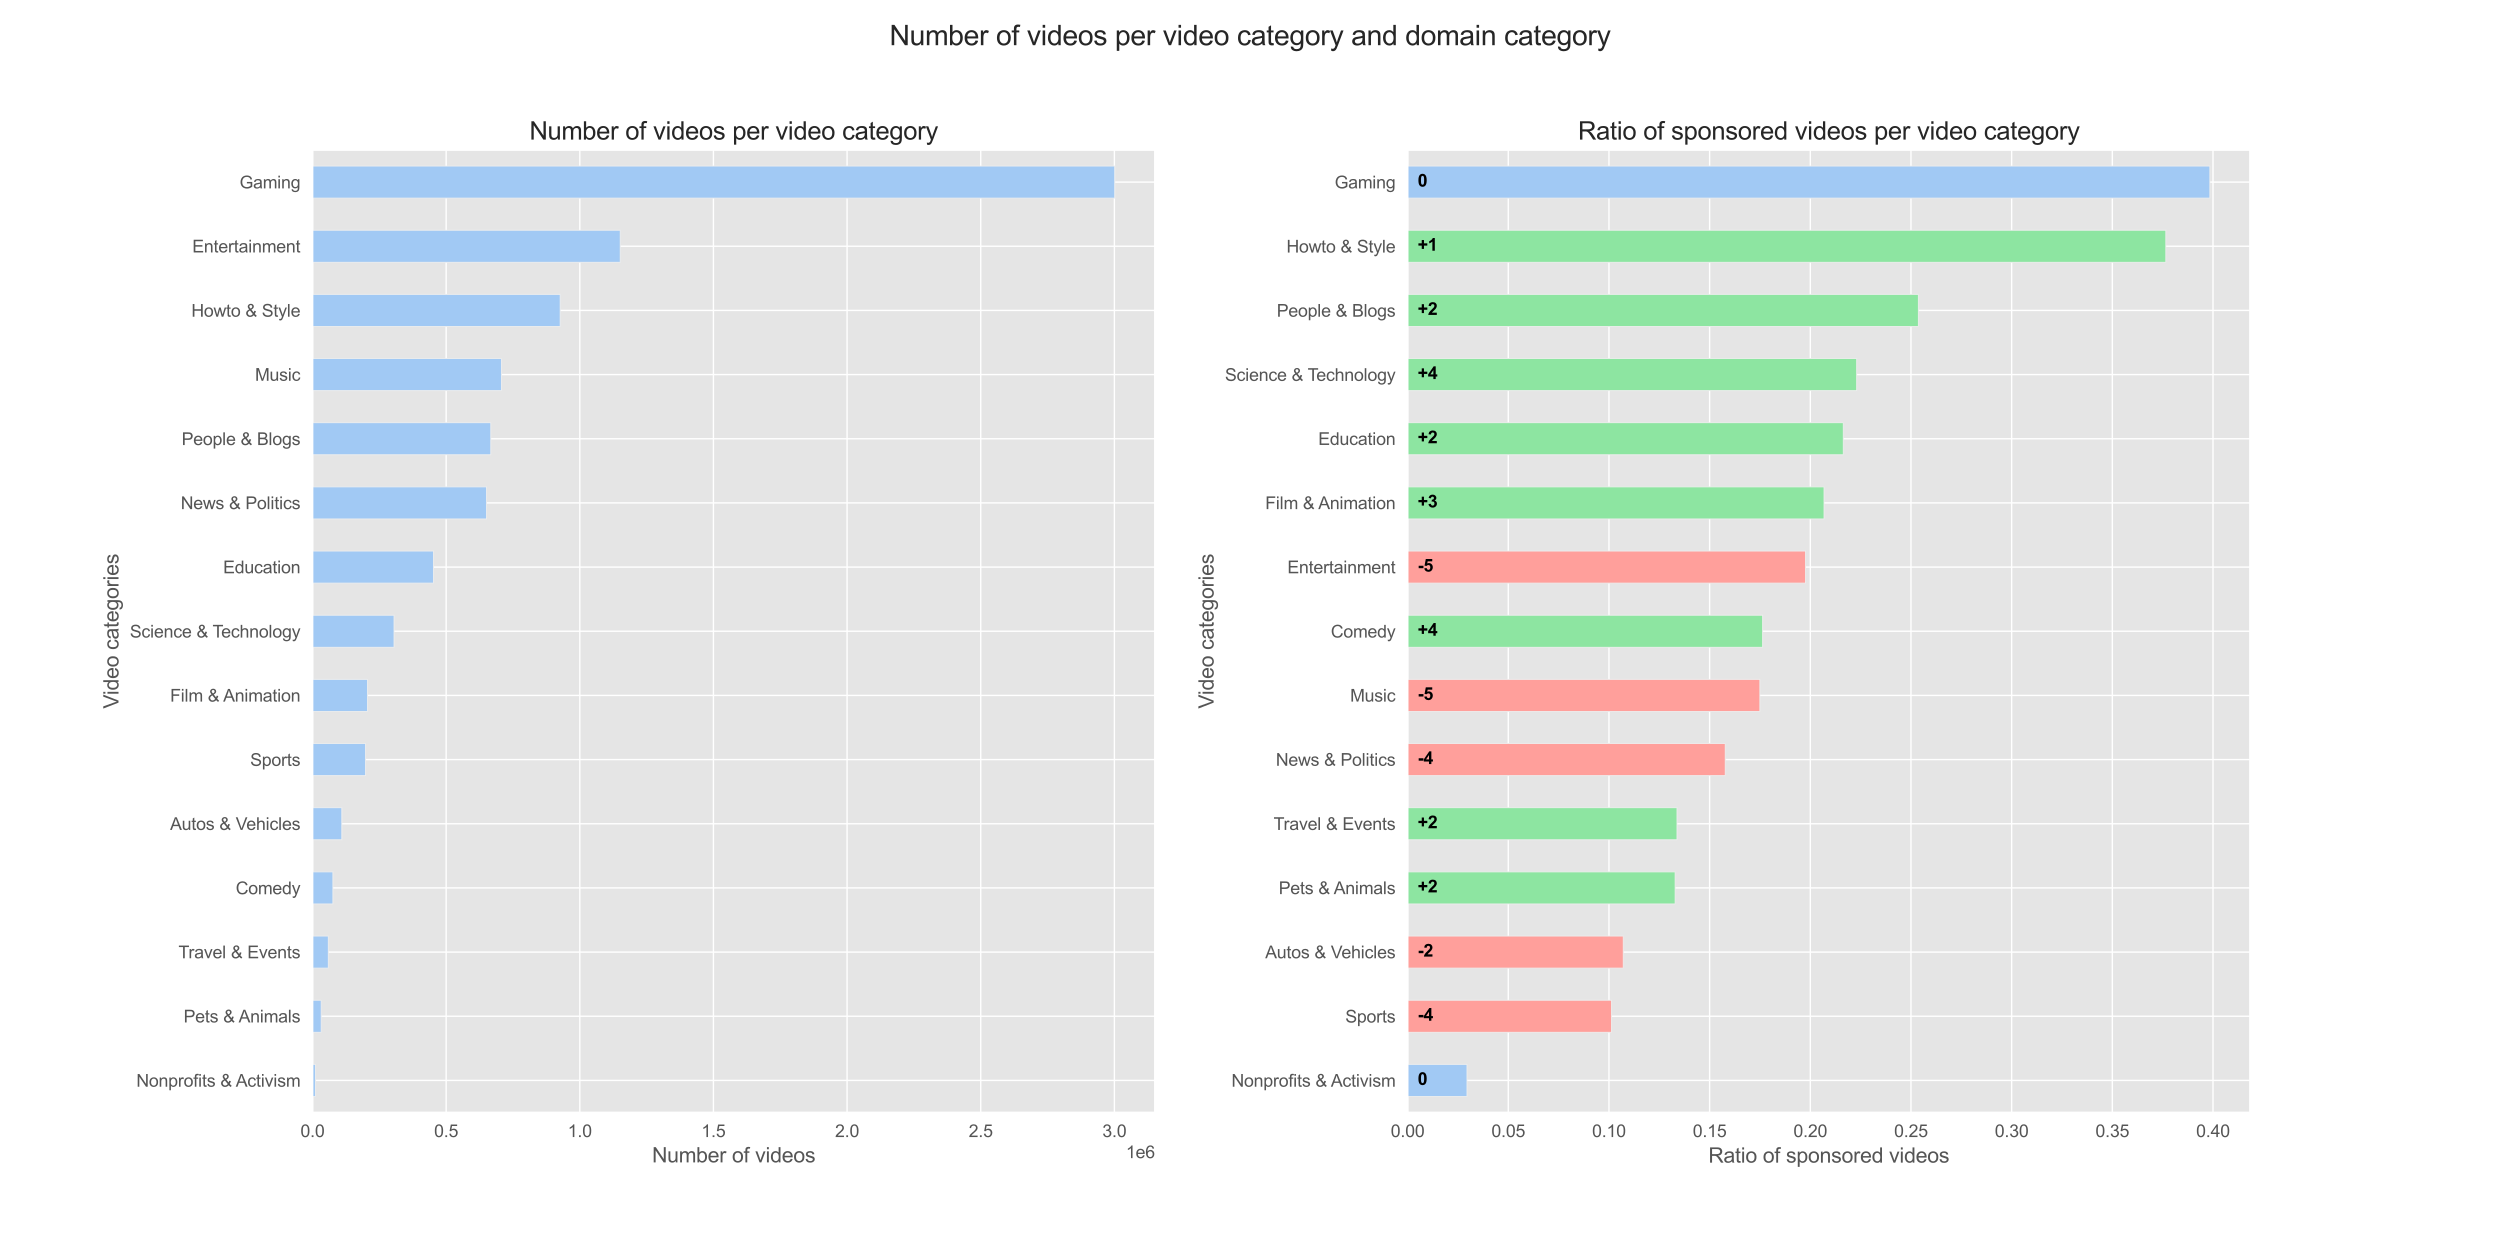 <?xml version="1.0" encoding="utf-8" standalone="no"?>
<!DOCTYPE svg PUBLIC "-//W3C//DTD SVG 1.1//EN"
  "http://www.w3.org/Graphics/SVG/1.1/DTD/svg11.dtd">
<svg xmlns:xlink="http://www.w3.org/1999/xlink" width="1440pt" height="720pt" viewBox="0 0 1440 720" xmlns="http://www.w3.org/2000/svg" version="1.1">
 <defs>
  <style type="text/css">*{stroke-linejoin: round; stroke-linecap: butt}</style>
 </defs>
 <g id="figure_1">
  <g id="patch_1">
   <path d="M 0 720 
L 1440 720 
L 1440 0 
L 0 0 
z
" style="fill: #ffffff"/>
  </g>
  <g id="axes_1">
   <g id="patch_2">
    <path d="M 180 640.8 
L 665.217 640.8 
L 665.217 86.4 
L 180 86.4 
z
" style="fill: #e5e5e5"/>
   </g>
   <g id="matplotlib.axis_1">
    <g id="xtick_1">
     <g id="line2d_1">
      <path d="M 180 640.8 
L 180 86.4 
" clip-path="url(#p751a34e39e)" style="fill: none; stroke: #ffffff; stroke-width: 0.8; stroke-linecap: round"/>
     </g>
     <g id="text_1">
      <!-- 0.0 -->
      <g style="fill: #555555" transform="translate(173.05 654.958)scale(0.1 -0.1)">
       <defs>
        <path id="ArialMT-30" d="M 266 2259 
Q 266 3072 433 3567 
Q 600 4063 929 4331 
Q 1259 4600 1759 4600 
Q 2128 4600 2406 4451 
Q 2684 4303 2865 4023 
Q 3047 3744 3150 3342 
Q 3253 2941 3253 2259 
Q 3253 1453 3087 958 
Q 2922 463 2592 192 
Q 2263 -78 1759 -78 
Q 1097 -78 719 397 
Q 266 969 266 2259 
z
M 844 2259 
Q 844 1131 1108 757 
Q 1372 384 1759 384 
Q 2147 384 2411 759 
Q 2675 1134 2675 2259 
Q 2675 3391 2411 3762 
Q 2147 4134 1753 4134 
Q 1366 4134 1134 3806 
Q 844 3388 844 2259 
z
" transform="scale(0.016)"/>
        <path id="ArialMT-2e" d="M 581 0 
L 581 641 
L 1222 641 
L 1222 0 
L 581 0 
z
" transform="scale(0.016)"/>
       </defs>
       <use xlink:href="#ArialMT-30"/>
       <use xlink:href="#ArialMT-2e" x="55.615"/>
       <use xlink:href="#ArialMT-30" x="83.398"/>
      </g>
     </g>
    </g>
    <g id="xtick_2">
     <g id="line2d_2">
      <path d="M 256.98 640.8 
L 256.98 86.4 
" clip-path="url(#p751a34e39e)" style="fill: none; stroke: #ffffff; stroke-width: 0.8; stroke-linecap: round"/>
     </g>
     <g id="text_2">
      <!-- 0.5 -->
      <g style="fill: #555555" transform="translate(250.03 654.958)scale(0.1 -0.1)">
       <defs>
        <path id="ArialMT-35" d="M 266 1200 
L 856 1250 
Q 922 819 1161 601 
Q 1400 384 1738 384 
Q 2144 384 2425 690 
Q 2706 997 2706 1503 
Q 2706 1984 2436 2262 
Q 2166 2541 1728 2541 
Q 1456 2541 1237 2417 
Q 1019 2294 894 2097 
L 366 2166 
L 809 4519 
L 3088 4519 
L 3088 3981 
L 1259 3981 
L 1013 2750 
Q 1425 3038 1878 3038 
Q 2478 3038 2890 2622 
Q 3303 2206 3303 1553 
Q 3303 931 2941 478 
Q 2500 -78 1738 -78 
Q 1113 -78 717 272 
Q 322 622 266 1200 
z
" transform="scale(0.016)"/>
       </defs>
       <use xlink:href="#ArialMT-30"/>
       <use xlink:href="#ArialMT-2e" x="55.615"/>
       <use xlink:href="#ArialMT-35" x="83.398"/>
      </g>
     </g>
    </g>
    <g id="xtick_3">
     <g id="line2d_3">
      <path d="M 333.96 640.8 
L 333.96 86.4 
" clip-path="url(#p751a34e39e)" style="fill: none; stroke: #ffffff; stroke-width: 0.8; stroke-linecap: round"/>
     </g>
     <g id="text_3">
      <!-- 1.0 -->
      <g style="fill: #555555" transform="translate(327.01 654.958)scale(0.1 -0.1)">
       <defs>
        <path id="ArialMT-31" d="M 2384 0 
L 1822 0 
L 1822 3584 
Q 1619 3391 1289 3197 
Q 959 3003 697 2906 
L 697 3450 
Q 1169 3672 1522 3987 
Q 1875 4303 2022 4600 
L 2384 4600 
L 2384 0 
z
" transform="scale(0.016)"/>
       </defs>
       <use xlink:href="#ArialMT-31"/>
       <use xlink:href="#ArialMT-2e" x="55.615"/>
       <use xlink:href="#ArialMT-30" x="83.398"/>
      </g>
     </g>
    </g>
    <g id="xtick_4">
     <g id="line2d_4">
      <path d="M 410.94 640.8 
L 410.94 86.4 
" clip-path="url(#p751a34e39e)" style="fill: none; stroke: #ffffff; stroke-width: 0.8; stroke-linecap: round"/>
     </g>
     <g id="text_4">
      <!-- 1.5 -->
      <g style="fill: #555555" transform="translate(403.99 654.958)scale(0.1 -0.1)">
       <use xlink:href="#ArialMT-31"/>
       <use xlink:href="#ArialMT-2e" x="55.615"/>
       <use xlink:href="#ArialMT-35" x="83.398"/>
      </g>
     </g>
    </g>
    <g id="xtick_5">
     <g id="line2d_5">
      <path d="M 487.92 640.8 
L 487.92 86.4 
" clip-path="url(#p751a34e39e)" style="fill: none; stroke: #ffffff; stroke-width: 0.8; stroke-linecap: round"/>
     </g>
     <g id="text_5">
      <!-- 2.0 -->
      <g style="fill: #555555" transform="translate(480.97 654.958)scale(0.1 -0.1)">
       <defs>
        <path id="ArialMT-32" d="M 3222 541 
L 3222 0 
L 194 0 
Q 188 203 259 391 
Q 375 700 629 1000 
Q 884 1300 1366 1694 
Q 2113 2306 2375 2664 
Q 2638 3022 2638 3341 
Q 2638 3675 2398 3904 
Q 2159 4134 1775 4134 
Q 1369 4134 1125 3890 
Q 881 3647 878 3216 
L 300 3275 
Q 359 3922 746 4261 
Q 1134 4600 1788 4600 
Q 2447 4600 2831 4234 
Q 3216 3869 3216 3328 
Q 3216 3053 3103 2787 
Q 2991 2522 2730 2228 
Q 2469 1934 1863 1422 
Q 1356 997 1212 845 
Q 1069 694 975 541 
L 3222 541 
z
" transform="scale(0.016)"/>
       </defs>
       <use xlink:href="#ArialMT-32"/>
       <use xlink:href="#ArialMT-2e" x="55.615"/>
       <use xlink:href="#ArialMT-30" x="83.398"/>
      </g>
     </g>
    </g>
    <g id="xtick_6">
     <g id="line2d_6">
      <path d="M 564.9 640.8 
L 564.9 86.4 
" clip-path="url(#p751a34e39e)" style="fill: none; stroke: #ffffff; stroke-width: 0.8; stroke-linecap: round"/>
     </g>
     <g id="text_6">
      <!-- 2.5 -->
      <g style="fill: #555555" transform="translate(557.95 654.958)scale(0.1 -0.1)">
       <use xlink:href="#ArialMT-32"/>
       <use xlink:href="#ArialMT-2e" x="55.615"/>
       <use xlink:href="#ArialMT-35" x="83.398"/>
      </g>
     </g>
    </g>
    <g id="xtick_7">
     <g id="line2d_7">
      <path d="M 641.88 640.8 
L 641.88 86.4 
" clip-path="url(#p751a34e39e)" style="fill: none; stroke: #ffffff; stroke-width: 0.8; stroke-linecap: round"/>
     </g>
     <g id="text_7">
      <!-- 3.0 -->
      <g style="fill: #555555" transform="translate(634.93 654.958)scale(0.1 -0.1)">
       <defs>
        <path id="ArialMT-33" d="M 269 1209 
L 831 1284 
Q 928 806 1161 595 
Q 1394 384 1728 384 
Q 2125 384 2398 659 
Q 2672 934 2672 1341 
Q 2672 1728 2419 1979 
Q 2166 2231 1775 2231 
Q 1616 2231 1378 2169 
L 1441 2663 
Q 1497 2656 1531 2656 
Q 1891 2656 2178 2843 
Q 2466 3031 2466 3422 
Q 2466 3731 2256 3934 
Q 2047 4138 1716 4138 
Q 1388 4138 1169 3931 
Q 950 3725 888 3313 
L 325 3413 
Q 428 3978 793 4289 
Q 1159 4600 1703 4600 
Q 2078 4600 2393 4439 
Q 2709 4278 2876 4000 
Q 3044 3722 3044 3409 
Q 3044 3113 2884 2869 
Q 2725 2625 2413 2481 
Q 2819 2388 3044 2092 
Q 3269 1797 3269 1353 
Q 3269 753 2831 336 
Q 2394 -81 1725 -81 
Q 1122 -81 723 278 
Q 325 638 269 1209 
z
" transform="scale(0.016)"/>
       </defs>
       <use xlink:href="#ArialMT-33"/>
       <use xlink:href="#ArialMT-2e" x="55.615"/>
       <use xlink:href="#ArialMT-30" x="83.398"/>
      </g>
     </g>
    </g>
    <g id="text_8">
     <!-- Number of videos -->
     <g style="fill: #555555" transform="translate(375.59 669.535)scale(0.12 -0.12)">
      <defs>
       <path id="ArialMT-4e" d="M 488 0 
L 488 4581 
L 1109 4581 
L 3516 984 
L 3516 4581 
L 4097 4581 
L 4097 0 
L 3475 0 
L 1069 3600 
L 1069 0 
L 488 0 
z
" transform="scale(0.016)"/>
       <path id="ArialMT-75" d="M 2597 0 
L 2597 488 
Q 2209 -75 1544 -75 
Q 1250 -75 995 37 
Q 741 150 617 320 
Q 494 491 444 738 
Q 409 903 409 1263 
L 409 3319 
L 972 3319 
L 972 1478 
Q 972 1038 1006 884 
Q 1059 663 1231 536 
Q 1403 409 1656 409 
Q 1909 409 2131 539 
Q 2353 669 2445 892 
Q 2538 1116 2538 1541 
L 2538 3319 
L 3100 3319 
L 3100 0 
L 2597 0 
z
" transform="scale(0.016)"/>
       <path id="ArialMT-6d" d="M 422 0 
L 422 3319 
L 925 3319 
L 925 2853 
Q 1081 3097 1340 3245 
Q 1600 3394 1931 3394 
Q 2300 3394 2536 3241 
Q 2772 3088 2869 2813 
Q 3263 3394 3894 3394 
Q 4388 3394 4653 3120 
Q 4919 2847 4919 2278 
L 4919 0 
L 4359 0 
L 4359 2091 
Q 4359 2428 4304 2576 
Q 4250 2725 4106 2815 
Q 3963 2906 3769 2906 
Q 3419 2906 3187 2673 
Q 2956 2441 2956 1928 
L 2956 0 
L 2394 0 
L 2394 2156 
Q 2394 2531 2256 2718 
Q 2119 2906 1806 2906 
Q 1569 2906 1367 2781 
Q 1166 2656 1075 2415 
Q 984 2175 984 1722 
L 984 0 
L 422 0 
z
" transform="scale(0.016)"/>
       <path id="ArialMT-62" d="M 941 0 
L 419 0 
L 419 4581 
L 981 4581 
L 981 2947 
Q 1338 3394 1891 3394 
Q 2197 3394 2470 3270 
Q 2744 3147 2920 2923 
Q 3097 2700 3197 2384 
Q 3297 2069 3297 1709 
Q 3297 856 2875 390 
Q 2453 -75 1863 -75 
Q 1275 -75 941 416 
L 941 0 
z
M 934 1684 
Q 934 1088 1097 822 
Q 1363 388 1816 388 
Q 2184 388 2453 708 
Q 2722 1028 2722 1663 
Q 2722 2313 2464 2622 
Q 2206 2931 1841 2931 
Q 1472 2931 1203 2611 
Q 934 2291 934 1684 
z
" transform="scale(0.016)"/>
       <path id="ArialMT-65" d="M 2694 1069 
L 3275 997 
Q 3138 488 2766 206 
Q 2394 -75 1816 -75 
Q 1088 -75 661 373 
Q 234 822 234 1631 
Q 234 2469 665 2931 
Q 1097 3394 1784 3394 
Q 2450 3394 2872 2941 
Q 3294 2488 3294 1666 
Q 3294 1616 3291 1516 
L 816 1516 
Q 847 969 1125 678 
Q 1403 388 1819 388 
Q 2128 388 2347 550 
Q 2566 713 2694 1069 
z
M 847 1978 
L 2700 1978 
Q 2663 2397 2488 2606 
Q 2219 2931 1791 2931 
Q 1403 2931 1139 2672 
Q 875 2413 847 1978 
z
" transform="scale(0.016)"/>
       <path id="ArialMT-72" d="M 416 0 
L 416 3319 
L 922 3319 
L 922 2816 
Q 1116 3169 1280 3281 
Q 1444 3394 1641 3394 
Q 1925 3394 2219 3213 
L 2025 2691 
Q 1819 2813 1613 2813 
Q 1428 2813 1281 2702 
Q 1134 2591 1072 2394 
Q 978 2094 978 1738 
L 978 0 
L 416 0 
z
" transform="scale(0.016)"/>
       <path id="ArialMT-20" transform="scale(0.016)"/>
       <path id="ArialMT-6f" d="M 213 1659 
Q 213 2581 725 3025 
Q 1153 3394 1769 3394 
Q 2453 3394 2887 2945 
Q 3322 2497 3322 1706 
Q 3322 1066 3130 698 
Q 2938 331 2570 128 
Q 2203 -75 1769 -75 
Q 1072 -75 642 372 
Q 213 819 213 1659 
z
M 791 1659 
Q 791 1022 1069 705 
Q 1347 388 1769 388 
Q 2188 388 2466 706 
Q 2744 1025 2744 1678 
Q 2744 2294 2464 2611 
Q 2184 2928 1769 2928 
Q 1347 2928 1069 2612 
Q 791 2297 791 1659 
z
" transform="scale(0.016)"/>
       <path id="ArialMT-66" d="M 556 0 
L 556 2881 
L 59 2881 
L 59 3319 
L 556 3319 
L 556 3672 
Q 556 4006 616 4169 
Q 697 4388 901 4523 
Q 1106 4659 1475 4659 
Q 1713 4659 2000 4603 
L 1916 4113 
Q 1741 4144 1584 4144 
Q 1328 4144 1222 4034 
Q 1116 3925 1116 3625 
L 1116 3319 
L 1763 3319 
L 1763 2881 
L 1116 2881 
L 1116 0 
L 556 0 
z
" transform="scale(0.016)"/>
       <path id="ArialMT-76" d="M 1344 0 
L 81 3319 
L 675 3319 
L 1388 1331 
Q 1503 1009 1600 663 
Q 1675 925 1809 1294 
L 2547 3319 
L 3125 3319 
L 1869 0 
L 1344 0 
z
" transform="scale(0.016)"/>
       <path id="ArialMT-69" d="M 425 3934 
L 425 4581 
L 988 4581 
L 988 3934 
L 425 3934 
z
M 425 0 
L 425 3319 
L 988 3319 
L 988 0 
L 425 0 
z
" transform="scale(0.016)"/>
       <path id="ArialMT-64" d="M 2575 0 
L 2575 419 
Q 2259 -75 1647 -75 
Q 1250 -75 917 144 
Q 584 363 401 755 
Q 219 1147 219 1656 
Q 219 2153 384 2558 
Q 550 2963 881 3178 
Q 1213 3394 1622 3394 
Q 1922 3394 2156 3267 
Q 2391 3141 2538 2938 
L 2538 4581 
L 3097 4581 
L 3097 0 
L 2575 0 
z
M 797 1656 
Q 797 1019 1065 703 
Q 1334 388 1700 388 
Q 2069 388 2326 689 
Q 2584 991 2584 1609 
Q 2584 2291 2321 2609 
Q 2059 2928 1675 2928 
Q 1300 2928 1048 2622 
Q 797 2316 797 1656 
z
" transform="scale(0.016)"/>
       <path id="ArialMT-73" d="M 197 991 
L 753 1078 
Q 800 744 1014 566 
Q 1228 388 1613 388 
Q 2000 388 2187 545 
Q 2375 703 2375 916 
Q 2375 1106 2209 1216 
Q 2094 1291 1634 1406 
Q 1016 1563 777 1677 
Q 538 1791 414 1992 
Q 291 2194 291 2438 
Q 291 2659 392 2848 
Q 494 3038 669 3163 
Q 800 3259 1026 3326 
Q 1253 3394 1513 3394 
Q 1903 3394 2198 3281 
Q 2494 3169 2634 2976 
Q 2775 2784 2828 2463 
L 2278 2388 
Q 2241 2644 2061 2787 
Q 1881 2931 1553 2931 
Q 1166 2931 1000 2803 
Q 834 2675 834 2503 
Q 834 2394 903 2306 
Q 972 2216 1119 2156 
Q 1203 2125 1616 2013 
Q 2213 1853 2448 1751 
Q 2684 1650 2818 1456 
Q 2953 1263 2953 975 
Q 2953 694 2789 445 
Q 2625 197 2315 61 
Q 2006 -75 1616 -75 
Q 969 -75 630 194 
Q 291 463 197 991 
z
" transform="scale(0.016)"/>
      </defs>
      <use xlink:href="#ArialMT-4e"/>
      <use xlink:href="#ArialMT-75" x="72.217"/>
      <use xlink:href="#ArialMT-6d" x="127.832"/>
      <use xlink:href="#ArialMT-62" x="211.133"/>
      <use xlink:href="#ArialMT-65" x="266.748"/>
      <use xlink:href="#ArialMT-72" x="322.363"/>
      <use xlink:href="#ArialMT-20" x="355.664"/>
      <use xlink:href="#ArialMT-6f" x="383.447"/>
      <use xlink:href="#ArialMT-66" x="439.062"/>
      <use xlink:href="#ArialMT-20" x="466.846"/>
      <use xlink:href="#ArialMT-76" x="494.629"/>
      <use xlink:href="#ArialMT-69" x="544.629"/>
      <use xlink:href="#ArialMT-64" x="566.846"/>
      <use xlink:href="#ArialMT-65" x="622.461"/>
      <use xlink:href="#ArialMT-6f" x="678.076"/>
      <use xlink:href="#ArialMT-73" x="733.691"/>
     </g>
    </g>
    <g id="text_9">
     <!-- 1e6 -->
     <g style="fill: #555555" transform="translate(648.535 667.103)scale(0.1 -0.1)">
      <defs>
       <path id="ArialMT-36" d="M 3184 3459 
L 2625 3416 
Q 2550 3747 2413 3897 
Q 2184 4138 1850 4138 
Q 1581 4138 1378 3988 
Q 1113 3794 959 3422 
Q 806 3050 800 2363 
Q 1003 2672 1297 2822 
Q 1591 2972 1913 2972 
Q 2475 2972 2870 2558 
Q 3266 2144 3266 1488 
Q 3266 1056 3080 686 
Q 2894 316 2569 119 
Q 2244 -78 1831 -78 
Q 1128 -78 684 439 
Q 241 956 241 2144 
Q 241 3472 731 4075 
Q 1159 4600 1884 4600 
Q 2425 4600 2770 4297 
Q 3116 3994 3184 3459 
z
M 888 1484 
Q 888 1194 1011 928 
Q 1134 663 1356 523 
Q 1578 384 1822 384 
Q 2178 384 2434 671 
Q 2691 959 2691 1453 
Q 2691 1928 2437 2201 
Q 2184 2475 1800 2475 
Q 1419 2475 1153 2201 
Q 888 1928 888 1484 
z
" transform="scale(0.016)"/>
      </defs>
      <use xlink:href="#ArialMT-31"/>
      <use xlink:href="#ArialMT-65" x="55.615"/>
      <use xlink:href="#ArialMT-36" x="111.23"/>
     </g>
    </g>
   </g>
   <g id="matplotlib.axis_2">
    <g id="ytick_1">
     <g id="line2d_8">
      <path d="M 180 622.32 
L 665.217 622.32 
" clip-path="url(#p751a34e39e)" style="fill: none; stroke: #ffffff; stroke-width: 0.8; stroke-linecap: round"/>
     </g>
     <g id="text_10">
      <!-- Nonprofits &amp; Activism -->
      <g style="fill: #555555" transform="translate(78.528 625.96)scale(0.1 -0.1)">
       <defs>
        <path id="ArialMT-6e" d="M 422 0 
L 422 3319 
L 928 3319 
L 928 2847 
Q 1294 3394 1984 3394 
Q 2284 3394 2536 3286 
Q 2788 3178 2913 3003 
Q 3038 2828 3088 2588 
Q 3119 2431 3119 2041 
L 3119 0 
L 2556 0 
L 2556 2019 
Q 2556 2363 2490 2533 
Q 2425 2703 2258 2804 
Q 2091 2906 1866 2906 
Q 1506 2906 1245 2678 
Q 984 2450 984 1813 
L 984 0 
L 422 0 
z
" transform="scale(0.016)"/>
        <path id="ArialMT-70" d="M 422 -1272 
L 422 3319 
L 934 3319 
L 934 2888 
Q 1116 3141 1344 3267 
Q 1572 3394 1897 3394 
Q 2322 3394 2647 3175 
Q 2972 2956 3137 2557 
Q 3303 2159 3303 1684 
Q 3303 1175 3120 767 
Q 2938 359 2589 142 
Q 2241 -75 1856 -75 
Q 1575 -75 1351 44 
Q 1128 163 984 344 
L 984 -1272 
L 422 -1272 
z
M 931 1641 
Q 931 1000 1190 694 
Q 1450 388 1819 388 
Q 2194 388 2461 705 
Q 2728 1022 2728 1688 
Q 2728 2322 2467 2637 
Q 2206 2953 1844 2953 
Q 1484 2953 1207 2617 
Q 931 2281 931 1641 
z
" transform="scale(0.016)"/>
        <path id="ArialMT-74" d="M 1650 503 
L 1731 6 
Q 1494 -44 1306 -44 
Q 1000 -44 831 53 
Q 663 150 594 308 
Q 525 466 525 972 
L 525 2881 
L 113 2881 
L 113 3319 
L 525 3319 
L 525 4141 
L 1084 4478 
L 1084 3319 
L 1650 3319 
L 1650 2881 
L 1084 2881 
L 1084 941 
Q 1084 700 1114 631 
Q 1144 563 1211 522 
Q 1278 481 1403 481 
Q 1497 481 1650 503 
z
" transform="scale(0.016)"/>
        <path id="ArialMT-26" d="M 3041 541 
Q 2763 231 2434 76 
Q 2106 -78 1725 -78 
Q 1022 -78 609 397 
Q 275 784 275 1263 
Q 275 1688 548 2030 
Q 822 2372 1366 2631 
Q 1056 2988 953 3209 
Q 850 3431 850 3638 
Q 850 4050 1173 4354 
Q 1497 4659 1988 4659 
Q 2456 4659 2754 4371 
Q 3053 4084 3053 3681 
Q 3053 3028 2188 2566 
L 3009 1519 
Q 3150 1794 3228 2156 
L 3813 2031 
Q 3663 1431 3406 1044 
Q 3722 625 4122 341 
L 3744 -106 
Q 3403 113 3041 541 
z
M 1897 2928 
Q 2263 3144 2370 3306 
Q 2478 3469 2478 3666 
Q 2478 3900 2329 4048 
Q 2181 4197 1959 4197 
Q 1731 4197 1579 4050 
Q 1428 3903 1428 3691 
Q 1428 3584 1483 3467 
Q 1538 3350 1647 3219 
L 1897 2928 
z
M 2688 984 
L 1656 2263 
Q 1200 1991 1040 1758 
Q 881 1525 881 1297 
Q 881 1019 1103 719 
Q 1325 419 1731 419 
Q 1984 419 2254 576 
Q 2525 734 2688 984 
z
" transform="scale(0.016)"/>
        <path id="ArialMT-41" d="M -9 0 
L 1750 4581 
L 2403 4581 
L 4278 0 
L 3588 0 
L 3053 1388 
L 1138 1388 
L 634 0 
L -9 0 
z
M 1313 1881 
L 2866 1881 
L 2388 3150 
Q 2169 3728 2063 4100 
Q 1975 3659 1816 3225 
L 1313 1881 
z
" transform="scale(0.016)"/>
        <path id="ArialMT-63" d="M 2588 1216 
L 3141 1144 
Q 3050 572 2676 248 
Q 2303 -75 1759 -75 
Q 1078 -75 664 370 
Q 250 816 250 1647 
Q 250 2184 428 2587 
Q 606 2991 970 3192 
Q 1334 3394 1763 3394 
Q 2303 3394 2647 3120 
Q 2991 2847 3088 2344 
L 2541 2259 
Q 2463 2594 2264 2762 
Q 2066 2931 1784 2931 
Q 1359 2931 1093 2626 
Q 828 2322 828 1663 
Q 828 994 1084 691 
Q 1341 388 1753 388 
Q 2084 388 2306 591 
Q 2528 794 2588 1216 
z
" transform="scale(0.016)"/>
       </defs>
       <use xlink:href="#ArialMT-4e"/>
       <use xlink:href="#ArialMT-6f" x="72.217"/>
       <use xlink:href="#ArialMT-6e" x="127.832"/>
       <use xlink:href="#ArialMT-70" x="183.447"/>
       <use xlink:href="#ArialMT-72" x="239.062"/>
       <use xlink:href="#ArialMT-6f" x="272.363"/>
       <use xlink:href="#ArialMT-66" x="327.979"/>
       <use xlink:href="#ArialMT-69" x="355.762"/>
       <use xlink:href="#ArialMT-74" x="377.979"/>
       <use xlink:href="#ArialMT-73" x="405.762"/>
       <use xlink:href="#ArialMT-20" x="455.762"/>
       <use xlink:href="#ArialMT-26" x="483.545"/>
       <use xlink:href="#ArialMT-20" x="550.244"/>
       <use xlink:href="#ArialMT-41" x="572.527"/>
       <use xlink:href="#ArialMT-63" x="639.227"/>
       <use xlink:href="#ArialMT-74" x="689.227"/>
       <use xlink:href="#ArialMT-69" x="717.01"/>
       <use xlink:href="#ArialMT-76" x="739.227"/>
       <use xlink:href="#ArialMT-69" x="789.227"/>
       <use xlink:href="#ArialMT-73" x="811.443"/>
       <use xlink:href="#ArialMT-6d" x="861.443"/>
      </g>
     </g>
    </g>
    <g id="ytick_2">
     <g id="line2d_9">
      <path d="M 180 585.36 
L 665.217 585.36 
" clip-path="url(#p751a34e39e)" style="fill: none; stroke: #ffffff; stroke-width: 0.8; stroke-linecap: round"/>
     </g>
     <g id="text_11">
      <!-- Pets &amp; Animals -->
      <g style="fill: #555555" transform="translate(105.748 588.939)scale(0.1 -0.1)">
       <defs>
        <path id="ArialMT-50" d="M 494 0 
L 494 4581 
L 2222 4581 
Q 2678 4581 2919 4538 
Q 3256 4481 3484 4323 
Q 3713 4166 3852 3881 
Q 3991 3597 3991 3256 
Q 3991 2672 3619 2267 
Q 3247 1863 2275 1863 
L 1100 1863 
L 1100 0 
L 494 0 
z
M 1100 2403 
L 2284 2403 
Q 2872 2403 3119 2622 
Q 3366 2841 3366 3238 
Q 3366 3525 3220 3729 
Q 3075 3934 2838 4000 
Q 2684 4041 2272 4041 
L 1100 4041 
L 1100 2403 
z
" transform="scale(0.016)"/>
        <path id="ArialMT-61" d="M 2588 409 
Q 2275 144 1986 34 
Q 1697 -75 1366 -75 
Q 819 -75 525 192 
Q 231 459 231 875 
Q 231 1119 342 1320 
Q 453 1522 633 1644 
Q 813 1766 1038 1828 
Q 1203 1872 1538 1913 
Q 2219 1994 2541 2106 
Q 2544 2222 2544 2253 
Q 2544 2597 2384 2738 
Q 2169 2928 1744 2928 
Q 1347 2928 1158 2789 
Q 969 2650 878 2297 
L 328 2372 
Q 403 2725 575 2942 
Q 747 3159 1072 3276 
Q 1397 3394 1825 3394 
Q 2250 3394 2515 3294 
Q 2781 3194 2906 3042 
Q 3031 2891 3081 2659 
Q 3109 2516 3109 2141 
L 3109 1391 
Q 3109 606 3145 398 
Q 3181 191 3288 0 
L 2700 0 
Q 2613 175 2588 409 
z
M 2541 1666 
Q 2234 1541 1622 1453 
Q 1275 1403 1131 1340 
Q 988 1278 909 1158 
Q 831 1038 831 891 
Q 831 666 1001 516 
Q 1172 366 1500 366 
Q 1825 366 2078 508 
Q 2331 650 2450 897 
Q 2541 1088 2541 1459 
L 2541 1666 
z
" transform="scale(0.016)"/>
        <path id="ArialMT-6c" d="M 409 0 
L 409 4581 
L 972 4581 
L 972 0 
L 409 0 
z
" transform="scale(0.016)"/>
       </defs>
       <use xlink:href="#ArialMT-50"/>
       <use xlink:href="#ArialMT-65" x="66.699"/>
       <use xlink:href="#ArialMT-74" x="122.314"/>
       <use xlink:href="#ArialMT-73" x="150.098"/>
       <use xlink:href="#ArialMT-20" x="200.098"/>
       <use xlink:href="#ArialMT-26" x="227.881"/>
       <use xlink:href="#ArialMT-20" x="294.58"/>
       <use xlink:href="#ArialMT-41" x="316.863"/>
       <use xlink:href="#ArialMT-6e" x="383.562"/>
       <use xlink:href="#ArialMT-69" x="439.178"/>
       <use xlink:href="#ArialMT-6d" x="461.395"/>
       <use xlink:href="#ArialMT-61" x="544.695"/>
       <use xlink:href="#ArialMT-6c" x="600.311"/>
       <use xlink:href="#ArialMT-73" x="622.527"/>
      </g>
     </g>
    </g>
    <g id="ytick_3">
     <g id="line2d_10">
      <path d="M 180 548.4 
L 665.217 548.4 
" clip-path="url(#p751a34e39e)" style="fill: none; stroke: #ffffff; stroke-width: 0.8; stroke-linecap: round"/>
     </g>
     <g id="text_12">
      <!-- Travel &amp; Events -->
      <g style="fill: #555555" transform="translate(102.797 551.979)scale(0.1 -0.1)">
       <defs>
        <path id="ArialMT-54" d="M 1659 0 
L 1659 4041 
L 150 4041 
L 150 4581 
L 3781 4581 
L 3781 4041 
L 2266 4041 
L 2266 0 
L 1659 0 
z
" transform="scale(0.016)"/>
        <path id="ArialMT-45" d="M 506 0 
L 506 4581 
L 3819 4581 
L 3819 4041 
L 1113 4041 
L 1113 2638 
L 3647 2638 
L 3647 2100 
L 1113 2100 
L 1113 541 
L 3925 541 
L 3925 0 
L 506 0 
z
" transform="scale(0.016)"/>
       </defs>
       <use xlink:href="#ArialMT-54"/>
       <use xlink:href="#ArialMT-72" x="57.334"/>
       <use xlink:href="#ArialMT-61" x="90.635"/>
       <use xlink:href="#ArialMT-76" x="146.25"/>
       <use xlink:href="#ArialMT-65" x="196.25"/>
       <use xlink:href="#ArialMT-6c" x="251.865"/>
       <use xlink:href="#ArialMT-20" x="274.082"/>
       <use xlink:href="#ArialMT-26" x="301.865"/>
       <use xlink:href="#ArialMT-20" x="368.564"/>
       <use xlink:href="#ArialMT-45" x="396.348"/>
       <use xlink:href="#ArialMT-76" x="463.047"/>
       <use xlink:href="#ArialMT-65" x="513.047"/>
       <use xlink:href="#ArialMT-6e" x="568.662"/>
       <use xlink:href="#ArialMT-74" x="624.277"/>
       <use xlink:href="#ArialMT-73" x="652.061"/>
      </g>
     </g>
    </g>
    <g id="ytick_4">
     <g id="line2d_11">
      <path d="M 180 511.44 
L 665.217 511.44 
" clip-path="url(#p751a34e39e)" style="fill: none; stroke: #ffffff; stroke-width: 0.8; stroke-linecap: round"/>
     </g>
     <g id="text_13">
      <!-- Comedy -->
      <g style="fill: #555555" transform="translate(135.766 515.08)scale(0.1 -0.1)">
       <defs>
        <path id="ArialMT-43" d="M 3763 1606 
L 4369 1453 
Q 4178 706 3683 314 
Q 3188 -78 2472 -78 
Q 1731 -78 1267 223 
Q 803 525 561 1097 
Q 319 1669 319 2325 
Q 319 3041 592 3573 
Q 866 4106 1370 4382 
Q 1875 4659 2481 4659 
Q 3169 4659 3637 4309 
Q 4106 3959 4291 3325 
L 3694 3184 
Q 3534 3684 3231 3912 
Q 2928 4141 2469 4141 
Q 1941 4141 1586 3887 
Q 1231 3634 1087 3207 
Q 944 2781 944 2328 
Q 944 1744 1114 1308 
Q 1284 872 1643 656 
Q 2003 441 2422 441 
Q 2931 441 3284 734 
Q 3638 1028 3763 1606 
z
" transform="scale(0.016)"/>
        <path id="ArialMT-79" d="M 397 -1278 
L 334 -750 
Q 519 -800 656 -800 
Q 844 -800 956 -737 
Q 1069 -675 1141 -563 
Q 1194 -478 1313 -144 
Q 1328 -97 1363 -6 
L 103 3319 
L 709 3319 
L 1400 1397 
Q 1534 1031 1641 628 
Q 1738 1016 1872 1384 
L 2581 3319 
L 3144 3319 
L 1881 -56 
Q 1678 -603 1566 -809 
Q 1416 -1088 1222 -1217 
Q 1028 -1347 759 -1347 
Q 597 -1347 397 -1278 
z
" transform="scale(0.016)"/>
       </defs>
       <use xlink:href="#ArialMT-43"/>
       <use xlink:href="#ArialMT-6f" x="72.217"/>
       <use xlink:href="#ArialMT-6d" x="127.832"/>
       <use xlink:href="#ArialMT-65" x="211.133"/>
       <use xlink:href="#ArialMT-64" x="266.748"/>
       <use xlink:href="#ArialMT-79" x="322.363"/>
      </g>
     </g>
    </g>
    <g id="ytick_5">
     <g id="line2d_12">
      <path d="M 180 474.48 
L 665.217 474.48 
" clip-path="url(#p751a34e39e)" style="fill: none; stroke: #ffffff; stroke-width: 0.8; stroke-linecap: round"/>
     </g>
     <g id="text_14">
      <!-- Autos &amp; Vehicles -->
      <g style="fill: #555555" transform="translate(97.956 478.059)scale(0.1 -0.1)">
       <defs>
        <path id="ArialMT-56" d="M 1803 0 
L 28 4581 
L 684 4581 
L 1875 1253 
Q 2019 853 2116 503 
Q 2222 878 2363 1253 
L 3600 4581 
L 4219 4581 
L 2425 0 
L 1803 0 
z
" transform="scale(0.016)"/>
        <path id="ArialMT-68" d="M 422 0 
L 422 4581 
L 984 4581 
L 984 2938 
Q 1378 3394 1978 3394 
Q 2347 3394 2619 3248 
Q 2891 3103 3008 2847 
Q 3125 2591 3125 2103 
L 3125 0 
L 2563 0 
L 2563 2103 
Q 2563 2525 2380 2717 
Q 2197 2909 1863 2909 
Q 1613 2909 1392 2779 
Q 1172 2650 1078 2428 
Q 984 2206 984 1816 
L 984 0 
L 422 0 
z
" transform="scale(0.016)"/>
       </defs>
       <use xlink:href="#ArialMT-41"/>
       <use xlink:href="#ArialMT-75" x="66.699"/>
       <use xlink:href="#ArialMT-74" x="122.314"/>
       <use xlink:href="#ArialMT-6f" x="150.098"/>
       <use xlink:href="#ArialMT-73" x="205.713"/>
       <use xlink:href="#ArialMT-20" x="255.713"/>
       <use xlink:href="#ArialMT-26" x="283.496"/>
       <use xlink:href="#ArialMT-20" x="350.195"/>
       <use xlink:href="#ArialMT-56" x="377.979"/>
       <use xlink:href="#ArialMT-65" x="439.178"/>
       <use xlink:href="#ArialMT-68" x="494.793"/>
       <use xlink:href="#ArialMT-69" x="550.408"/>
       <use xlink:href="#ArialMT-63" x="572.625"/>
       <use xlink:href="#ArialMT-6c" x="622.625"/>
       <use xlink:href="#ArialMT-65" x="644.842"/>
       <use xlink:href="#ArialMT-73" x="700.457"/>
      </g>
     </g>
    </g>
    <g id="ytick_6">
     <g id="line2d_13">
      <path d="M 180 437.52 
L 665.217 437.52 
" clip-path="url(#p751a34e39e)" style="fill: none; stroke: #ffffff; stroke-width: 0.8; stroke-linecap: round"/>
     </g>
     <g id="text_15">
      <!-- Sports -->
      <g style="fill: #555555" transform="translate(144.1 441.16)scale(0.1 -0.1)">
       <defs>
        <path id="ArialMT-53" d="M 288 1472 
L 859 1522 
Q 900 1178 1048 958 
Q 1197 738 1509 602 
Q 1822 466 2213 466 
Q 2559 466 2825 569 
Q 3091 672 3220 851 
Q 3350 1031 3350 1244 
Q 3350 1459 3225 1620 
Q 3100 1781 2813 1891 
Q 2628 1963 1997 2114 
Q 1366 2266 1113 2400 
Q 784 2572 623 2826 
Q 463 3081 463 3397 
Q 463 3744 659 4045 
Q 856 4347 1234 4503 
Q 1613 4659 2075 4659 
Q 2584 4659 2973 4495 
Q 3363 4331 3572 4012 
Q 3781 3694 3797 3291 
L 3216 3247 
Q 3169 3681 2898 3903 
Q 2628 4125 2100 4125 
Q 1550 4125 1298 3923 
Q 1047 3722 1047 3438 
Q 1047 3191 1225 3031 
Q 1400 2872 2139 2705 
Q 2878 2538 3153 2413 
Q 3553 2228 3743 1945 
Q 3934 1663 3934 1294 
Q 3934 928 3725 604 
Q 3516 281 3123 101 
Q 2731 -78 2241 -78 
Q 1619 -78 1198 103 
Q 778 284 539 648 
Q 300 1013 288 1472 
z
" transform="scale(0.016)"/>
       </defs>
       <use xlink:href="#ArialMT-53"/>
       <use xlink:href="#ArialMT-70" x="66.699"/>
       <use xlink:href="#ArialMT-6f" x="122.314"/>
       <use xlink:href="#ArialMT-72" x="177.93"/>
       <use xlink:href="#ArialMT-74" x="211.23"/>
       <use xlink:href="#ArialMT-73" x="239.014"/>
      </g>
     </g>
    </g>
    <g id="ytick_7">
     <g id="line2d_14">
      <path d="M 180 400.56 
L 665.217 400.56 
" clip-path="url(#p751a34e39e)" style="fill: none; stroke: #ffffff; stroke-width: 0.8; stroke-linecap: round"/>
     </g>
     <g id="text_16">
      <!-- Film &amp; Animation -->
      <g style="fill: #555555" transform="translate(97.977 404.139)scale(0.1 -0.1)">
       <defs>
        <path id="ArialMT-46" d="M 525 0 
L 525 4581 
L 3616 4581 
L 3616 4041 
L 1131 4041 
L 1131 2622 
L 3281 2622 
L 3281 2081 
L 1131 2081 
L 1131 0 
L 525 0 
z
" transform="scale(0.016)"/>
       </defs>
       <use xlink:href="#ArialMT-46"/>
       <use xlink:href="#ArialMT-69" x="61.084"/>
       <use xlink:href="#ArialMT-6c" x="83.301"/>
       <use xlink:href="#ArialMT-6d" x="105.518"/>
       <use xlink:href="#ArialMT-20" x="188.818"/>
       <use xlink:href="#ArialMT-26" x="216.602"/>
       <use xlink:href="#ArialMT-20" x="283.301"/>
       <use xlink:href="#ArialMT-41" x="305.584"/>
       <use xlink:href="#ArialMT-6e" x="372.283"/>
       <use xlink:href="#ArialMT-69" x="427.898"/>
       <use xlink:href="#ArialMT-6d" x="450.115"/>
       <use xlink:href="#ArialMT-61" x="533.416"/>
       <use xlink:href="#ArialMT-74" x="589.031"/>
       <use xlink:href="#ArialMT-69" x="616.814"/>
       <use xlink:href="#ArialMT-6f" x="639.031"/>
       <use xlink:href="#ArialMT-6e" x="694.646"/>
      </g>
     </g>
    </g>
    <g id="ytick_8">
     <g id="line2d_15">
      <path d="M 180 363.6 
L 665.217 363.6 
" clip-path="url(#p751a34e39e)" style="fill: none; stroke: #ffffff; stroke-width: 0.8; stroke-linecap: round"/>
     </g>
     <g id="text_17">
      <!-- Science &amp; Technology -->
      <g style="fill: #555555" transform="translate(74.791 367.24)scale(0.1 -0.1)">
       <defs>
        <path id="ArialMT-67" d="M 319 -275 
L 866 -356 
Q 900 -609 1056 -725 
Q 1266 -881 1628 -881 
Q 2019 -881 2231 -725 
Q 2444 -569 2519 -288 
Q 2563 -116 2559 434 
Q 2191 0 1641 0 
Q 956 0 581 494 
Q 206 988 206 1678 
Q 206 2153 378 2554 
Q 550 2956 876 3175 
Q 1203 3394 1644 3394 
Q 2231 3394 2613 2919 
L 2613 3319 
L 3131 3319 
L 3131 450 
Q 3131 -325 2973 -648 
Q 2816 -972 2473 -1159 
Q 2131 -1347 1631 -1347 
Q 1038 -1347 672 -1080 
Q 306 -813 319 -275 
z
M 784 1719 
Q 784 1066 1043 766 
Q 1303 466 1694 466 
Q 2081 466 2343 764 
Q 2606 1063 2606 1700 
Q 2606 2309 2336 2618 
Q 2066 2928 1684 2928 
Q 1309 2928 1046 2623 
Q 784 2319 784 1719 
z
" transform="scale(0.016)"/>
       </defs>
       <use xlink:href="#ArialMT-53"/>
       <use xlink:href="#ArialMT-63" x="66.699"/>
       <use xlink:href="#ArialMT-69" x="116.699"/>
       <use xlink:href="#ArialMT-65" x="138.916"/>
       <use xlink:href="#ArialMT-6e" x="194.531"/>
       <use xlink:href="#ArialMT-63" x="250.146"/>
       <use xlink:href="#ArialMT-65" x="300.146"/>
       <use xlink:href="#ArialMT-20" x="355.762"/>
       <use xlink:href="#ArialMT-26" x="383.545"/>
       <use xlink:href="#ArialMT-20" x="450.244"/>
       <use xlink:href="#ArialMT-54" x="476.277"/>
       <use xlink:href="#ArialMT-65" x="526.236"/>
       <use xlink:href="#ArialMT-63" x="581.852"/>
       <use xlink:href="#ArialMT-68" x="631.852"/>
       <use xlink:href="#ArialMT-6e" x="687.467"/>
       <use xlink:href="#ArialMT-6f" x="743.082"/>
       <use xlink:href="#ArialMT-6c" x="798.697"/>
       <use xlink:href="#ArialMT-6f" x="820.914"/>
       <use xlink:href="#ArialMT-67" x="876.529"/>
       <use xlink:href="#ArialMT-79" x="932.145"/>
      </g>
     </g>
    </g>
    <g id="ytick_9">
     <g id="line2d_16">
      <path d="M 180 326.64 
L 665.217 326.64 
" clip-path="url(#p751a34e39e)" style="fill: none; stroke: #ffffff; stroke-width: 0.8; stroke-linecap: round"/>
     </g>
     <g id="text_18">
      <!-- Education -->
      <g style="fill: #555555" transform="translate(128.525 330.219)scale(0.1 -0.1)">
       <use xlink:href="#ArialMT-45"/>
       <use xlink:href="#ArialMT-64" x="66.699"/>
       <use xlink:href="#ArialMT-75" x="122.314"/>
       <use xlink:href="#ArialMT-63" x="177.93"/>
       <use xlink:href="#ArialMT-61" x="227.93"/>
       <use xlink:href="#ArialMT-74" x="283.545"/>
       <use xlink:href="#ArialMT-69" x="311.328"/>
       <use xlink:href="#ArialMT-6f" x="333.545"/>
       <use xlink:href="#ArialMT-6e" x="389.16"/>
      </g>
     </g>
    </g>
    <g id="ytick_10">
     <g id="line2d_17">
      <path d="M 180 289.68 
L 665.217 289.68 
" clip-path="url(#p751a34e39e)" style="fill: none; stroke: #ffffff; stroke-width: 0.8; stroke-linecap: round"/>
     </g>
     <g id="text_19">
      <!-- News &amp; Politics -->
      <g style="fill: #555555" transform="translate(104.094 293.259)scale(0.1 -0.1)">
       <defs>
        <path id="ArialMT-77" d="M 1034 0 
L 19 3319 
L 600 3319 
L 1128 1403 
L 1325 691 
Q 1338 744 1497 1375 
L 2025 3319 
L 2603 3319 
L 3100 1394 
L 3266 759 
L 3456 1400 
L 4025 3319 
L 4572 3319 
L 3534 0 
L 2950 0 
L 2422 1988 
L 2294 2553 
L 1622 0 
L 1034 0 
z
" transform="scale(0.016)"/>
       </defs>
       <use xlink:href="#ArialMT-4e"/>
       <use xlink:href="#ArialMT-65" x="72.217"/>
       <use xlink:href="#ArialMT-77" x="127.832"/>
       <use xlink:href="#ArialMT-73" x="200.049"/>
       <use xlink:href="#ArialMT-20" x="250.049"/>
       <use xlink:href="#ArialMT-26" x="277.832"/>
       <use xlink:href="#ArialMT-20" x="344.531"/>
       <use xlink:href="#ArialMT-50" x="372.314"/>
       <use xlink:href="#ArialMT-6f" x="439.014"/>
       <use xlink:href="#ArialMT-6c" x="494.629"/>
       <use xlink:href="#ArialMT-69" x="516.846"/>
       <use xlink:href="#ArialMT-74" x="539.062"/>
       <use xlink:href="#ArialMT-69" x="566.846"/>
       <use xlink:href="#ArialMT-63" x="589.062"/>
       <use xlink:href="#ArialMT-73" x="639.062"/>
      </g>
     </g>
    </g>
    <g id="ytick_11">
     <g id="line2d_18">
      <path d="M 180 252.72 
L 665.217 252.72 
" clip-path="url(#p751a34e39e)" style="fill: none; stroke: #ffffff; stroke-width: 0.8; stroke-linecap: round"/>
     </g>
     <g id="text_20">
      <!-- People &amp; Blogs -->
      <g style="fill: #555555" transform="translate(104.623 256.36)scale(0.1 -0.1)">
       <defs>
        <path id="ArialMT-42" d="M 469 0 
L 469 4581 
L 2188 4581 
Q 2713 4581 3030 4442 
Q 3347 4303 3526 4014 
Q 3706 3725 3706 3409 
Q 3706 3116 3547 2856 
Q 3388 2597 3066 2438 
Q 3481 2316 3704 2022 
Q 3928 1728 3928 1328 
Q 3928 1006 3792 729 
Q 3656 453 3456 303 
Q 3256 153 2954 76 
Q 2653 0 2216 0 
L 469 0 
z
M 1075 2656 
L 2066 2656 
Q 2469 2656 2644 2709 
Q 2875 2778 2992 2937 
Q 3109 3097 3109 3338 
Q 3109 3566 3000 3739 
Q 2891 3913 2687 3977 
Q 2484 4041 1991 4041 
L 1075 4041 
L 1075 2656 
z
M 1075 541 
L 2216 541 
Q 2509 541 2628 563 
Q 2838 600 2978 687 
Q 3119 775 3209 942 
Q 3300 1109 3300 1328 
Q 3300 1584 3169 1773 
Q 3038 1963 2805 2039 
Q 2572 2116 2134 2116 
L 1075 2116 
L 1075 541 
z
" transform="scale(0.016)"/>
       </defs>
       <use xlink:href="#ArialMT-50"/>
       <use xlink:href="#ArialMT-65" x="66.699"/>
       <use xlink:href="#ArialMT-6f" x="122.314"/>
       <use xlink:href="#ArialMT-70" x="177.93"/>
       <use xlink:href="#ArialMT-6c" x="233.545"/>
       <use xlink:href="#ArialMT-65" x="255.762"/>
       <use xlink:href="#ArialMT-20" x="311.377"/>
       <use xlink:href="#ArialMT-26" x="339.16"/>
       <use xlink:href="#ArialMT-20" x="405.859"/>
       <use xlink:href="#ArialMT-42" x="433.643"/>
       <use xlink:href="#ArialMT-6c" x="500.342"/>
       <use xlink:href="#ArialMT-6f" x="522.559"/>
       <use xlink:href="#ArialMT-67" x="578.174"/>
       <use xlink:href="#ArialMT-73" x="633.789"/>
      </g>
     </g>
    </g>
    <g id="ytick_12">
     <g id="line2d_19">
      <path d="M 180 215.76 
L 665.217 215.76 
" clip-path="url(#p751a34e39e)" style="fill: none; stroke: #ffffff; stroke-width: 0.8; stroke-linecap: round"/>
     </g>
     <g id="text_21">
      <!-- Music -->
      <g style="fill: #555555" transform="translate(146.887 219.339)scale(0.1 -0.1)">
       <defs>
        <path id="ArialMT-4d" d="M 475 0 
L 475 4581 
L 1388 4581 
L 2472 1338 
Q 2622 884 2691 659 
Q 2769 909 2934 1394 
L 4031 4581 
L 4847 4581 
L 4847 0 
L 4263 0 
L 4263 3834 
L 2931 0 
L 2384 0 
L 1059 3900 
L 1059 0 
L 475 0 
z
" transform="scale(0.016)"/>
       </defs>
       <use xlink:href="#ArialMT-4d"/>
       <use xlink:href="#ArialMT-75" x="83.301"/>
       <use xlink:href="#ArialMT-73" x="138.916"/>
       <use xlink:href="#ArialMT-69" x="188.916"/>
       <use xlink:href="#ArialMT-63" x="211.133"/>
      </g>
     </g>
    </g>
    <g id="ytick_13">
     <g id="line2d_20">
      <path d="M 180 178.8 
L 665.217 178.8 
" clip-path="url(#p751a34e39e)" style="fill: none; stroke: #ffffff; stroke-width: 0.8; stroke-linecap: round"/>
     </g>
     <g id="text_22">
      <!-- Howto &amp; Style -->
      <g style="fill: #555555" transform="translate(110.198 182.44)scale(0.1 -0.1)">
       <defs>
        <path id="ArialMT-48" d="M 513 0 
L 513 4581 
L 1119 4581 
L 1119 2700 
L 3500 2700 
L 3500 4581 
L 4106 4581 
L 4106 0 
L 3500 0 
L 3500 2159 
L 1119 2159 
L 1119 0 
L 513 0 
z
" transform="scale(0.016)"/>
       </defs>
       <use xlink:href="#ArialMT-48"/>
       <use xlink:href="#ArialMT-6f" x="72.217"/>
       <use xlink:href="#ArialMT-77" x="127.832"/>
       <use xlink:href="#ArialMT-74" x="200.049"/>
       <use xlink:href="#ArialMT-6f" x="227.832"/>
       <use xlink:href="#ArialMT-20" x="283.447"/>
       <use xlink:href="#ArialMT-26" x="311.23"/>
       <use xlink:href="#ArialMT-20" x="377.93"/>
       <use xlink:href="#ArialMT-53" x="405.713"/>
       <use xlink:href="#ArialMT-74" x="472.412"/>
       <use xlink:href="#ArialMT-79" x="500.195"/>
       <use xlink:href="#ArialMT-6c" x="550.195"/>
       <use xlink:href="#ArialMT-65" x="572.412"/>
      </g>
     </g>
    </g>
    <g id="ytick_14">
     <g id="line2d_21">
      <path d="M 180 141.84 
L 665.217 141.84 
" clip-path="url(#p751a34e39e)" style="fill: none; stroke: #ffffff; stroke-width: 0.8; stroke-linecap: round"/>
     </g>
     <g id="text_23">
      <!-- Entertainment -->
      <g style="fill: #555555" transform="translate(110.748 145.419)scale(0.1 -0.1)">
       <use xlink:href="#ArialMT-45"/>
       <use xlink:href="#ArialMT-6e" x="66.699"/>
       <use xlink:href="#ArialMT-74" x="122.314"/>
       <use xlink:href="#ArialMT-65" x="150.098"/>
       <use xlink:href="#ArialMT-72" x="205.713"/>
       <use xlink:href="#ArialMT-74" x="239.014"/>
       <use xlink:href="#ArialMT-61" x="266.797"/>
       <use xlink:href="#ArialMT-69" x="322.412"/>
       <use xlink:href="#ArialMT-6e" x="344.629"/>
       <use xlink:href="#ArialMT-6d" x="400.244"/>
       <use xlink:href="#ArialMT-65" x="483.545"/>
       <use xlink:href="#ArialMT-6e" x="539.16"/>
       <use xlink:href="#ArialMT-74" x="594.775"/>
      </g>
     </g>
    </g>
    <g id="ytick_15">
     <g id="line2d_22">
      <path d="M 180 104.88 
L 665.217 104.88 
" clip-path="url(#p751a34e39e)" style="fill: none; stroke: #ffffff; stroke-width: 0.8; stroke-linecap: round"/>
     </g>
     <g id="text_24">
      <!-- Gaming -->
      <g style="fill: #555555" transform="translate(137.988 108.52)scale(0.1 -0.1)">
       <defs>
        <path id="ArialMT-47" d="M 2638 1797 
L 2638 2334 
L 4578 2338 
L 4578 638 
Q 4131 281 3656 101 
Q 3181 -78 2681 -78 
Q 2006 -78 1454 211 
Q 903 500 622 1047 
Q 341 1594 341 2269 
Q 341 2938 620 3517 
Q 900 4097 1425 4378 
Q 1950 4659 2634 4659 
Q 3131 4659 3532 4498 
Q 3934 4338 4162 4050 
Q 4391 3763 4509 3300 
L 3963 3150 
Q 3859 3500 3706 3700 
Q 3553 3900 3268 4020 
Q 2984 4141 2638 4141 
Q 2222 4141 1919 4014 
Q 1616 3888 1430 3681 
Q 1244 3475 1141 3228 
Q 966 2803 966 2306 
Q 966 1694 1177 1281 
Q 1388 869 1791 669 
Q 2194 469 2647 469 
Q 3041 469 3416 620 
Q 3791 772 3984 944 
L 3984 1797 
L 2638 1797 
z
" transform="scale(0.016)"/>
       </defs>
       <use xlink:href="#ArialMT-47"/>
       <use xlink:href="#ArialMT-61" x="77.783"/>
       <use xlink:href="#ArialMT-6d" x="133.398"/>
       <use xlink:href="#ArialMT-69" x="216.699"/>
       <use xlink:href="#ArialMT-6e" x="238.916"/>
       <use xlink:href="#ArialMT-67" x="294.531"/>
      </g>
     </g>
    </g>
    <g id="text_25">
     <!-- Video categories -->
     <g style="fill: #555555" transform="translate(68.265 408.188)rotate(-90)scale(0.12 -0.12)">
      <use xlink:href="#ArialMT-56"/>
      <use xlink:href="#ArialMT-69" x="64.949"/>
      <use xlink:href="#ArialMT-64" x="87.166"/>
      <use xlink:href="#ArialMT-65" x="142.781"/>
      <use xlink:href="#ArialMT-6f" x="198.396"/>
      <use xlink:href="#ArialMT-20" x="254.012"/>
      <use xlink:href="#ArialMT-63" x="281.795"/>
      <use xlink:href="#ArialMT-61" x="331.795"/>
      <use xlink:href="#ArialMT-74" x="387.41"/>
      <use xlink:href="#ArialMT-65" x="415.193"/>
      <use xlink:href="#ArialMT-67" x="470.809"/>
      <use xlink:href="#ArialMT-6f" x="526.424"/>
      <use xlink:href="#ArialMT-72" x="582.039"/>
      <use xlink:href="#ArialMT-69" x="615.34"/>
      <use xlink:href="#ArialMT-65" x="637.557"/>
      <use xlink:href="#ArialMT-73" x="693.172"/>
     </g>
    </g>
   </g>
   <g id="patch_3">
    <path d="M 180 631.56 
L 181.751 631.56 
L 181.751 613.08 
L 180 613.08 
z
" clip-path="url(#p751a34e39e)" style="fill: #a1c9f4; stroke: #eeeeee; stroke-width: 0.5; stroke-linejoin: miter"/>
   </g>
   <g id="patch_4">
    <path d="M 180 594.6 
L 185.014 594.6 
L 185.014 576.12 
L 180 576.12 
z
" clip-path="url(#p751a34e39e)" style="fill: #a1c9f4; stroke: #eeeeee; stroke-width: 0.5; stroke-linejoin: miter"/>
   </g>
   <g id="patch_5">
    <path d="M 180 557.64 
L 189.1 557.64 
L 189.1 539.16 
L 180 539.16 
z
" clip-path="url(#p751a34e39e)" style="fill: #a1c9f4; stroke: #eeeeee; stroke-width: 0.5; stroke-linejoin: miter"/>
   </g>
   <g id="patch_6">
    <path d="M 180 520.68 
L 191.756 520.68 
L 191.756 502.2 
L 180 502.2 
z
" clip-path="url(#p751a34e39e)" style="fill: #a1c9f4; stroke: #eeeeee; stroke-width: 0.5; stroke-linejoin: miter"/>
   </g>
   <g id="patch_7">
    <path d="M 180 483.72 
L 196.887 483.72 
L 196.887 465.24 
L 180 465.24 
z
" clip-path="url(#p751a34e39e)" style="fill: #a1c9f4; stroke: #eeeeee; stroke-width: 0.5; stroke-linejoin: miter"/>
   </g>
   <g id="patch_8">
    <path d="M 180 446.76 
L 210.57 446.76 
L 210.57 428.28 
L 180 428.28 
z
" clip-path="url(#p751a34e39e)" style="fill: #a1c9f4; stroke: #eeeeee; stroke-width: 0.5; stroke-linejoin: miter"/>
   </g>
   <g id="patch_9">
    <path d="M 180 409.8 
L 211.701 409.8 
L 211.701 391.32 
L 180 391.32 
z
" clip-path="url(#p751a34e39e)" style="fill: #a1c9f4; stroke: #eeeeee; stroke-width: 0.5; stroke-linejoin: miter"/>
   </g>
   <g id="patch_10">
    <path d="M 180 372.84 
L 226.965 372.84 
L 226.965 354.36 
L 180 354.36 
z
" clip-path="url(#p751a34e39e)" style="fill: #a1c9f4; stroke: #eeeeee; stroke-width: 0.5; stroke-linejoin: miter"/>
   </g>
   <g id="patch_11">
    <path d="M 180 335.88 
L 249.653 335.88 
L 249.653 317.4 
L 180 317.4 
z
" clip-path="url(#p751a34e39e)" style="fill: #a1c9f4; stroke: #eeeeee; stroke-width: 0.5; stroke-linejoin: miter"/>
   </g>
   <g id="patch_12">
    <path d="M 180 298.92 
L 280.265 298.92 
L 280.265 280.44 
L 180 280.44 
z
" clip-path="url(#p751a34e39e)" style="fill: #a1c9f4; stroke: #eeeeee; stroke-width: 0.5; stroke-linejoin: miter"/>
   </g>
   <g id="patch_13">
    <path d="M 180 261.96 
L 282.705 261.96 
L 282.705 243.48 
L 180 243.48 
z
" clip-path="url(#p751a34e39e)" style="fill: #a1c9f4; stroke: #eeeeee; stroke-width: 0.5; stroke-linejoin: miter"/>
   </g>
   <g id="patch_14">
    <path d="M 180 225 
L 288.815 225 
L 288.815 206.52 
L 180 206.52 
z
" clip-path="url(#p751a34e39e)" style="fill: #a1c9f4; stroke: #eeeeee; stroke-width: 0.5; stroke-linejoin: miter"/>
   </g>
   <g id="patch_15">
    <path d="M 180 188.04 
L 322.665 188.04 
L 322.665 169.56 
L 180 169.56 
z
" clip-path="url(#p751a34e39e)" style="fill: #a1c9f4; stroke: #eeeeee; stroke-width: 0.5; stroke-linejoin: miter"/>
   </g>
   <g id="patch_16">
    <path d="M 180 151.08 
L 357.245 151.08 
L 357.245 132.6 
L 180 132.6 
z
" clip-path="url(#p751a34e39e)" style="fill: #a1c9f4; stroke: #eeeeee; stroke-width: 0.5; stroke-linejoin: miter"/>
   </g>
   <g id="patch_17">
    <path d="M 180 114.12 
L 642.112 114.12 
L 642.112 95.64 
L 180 95.64 
z
" clip-path="url(#p751a34e39e)" style="fill: #a1c9f4; stroke: #eeeeee; stroke-width: 0.5; stroke-linejoin: miter"/>
   </g>
   <g id="patch_18">
    <path d="M 180 640.8 
L 180 86.4 
" style="fill: none; stroke: #ffffff; stroke-linejoin: miter; stroke-linecap: square"/>
   </g>
   <g id="patch_19">
    <path d="M 665.217 640.8 
L 665.217 86.4 
" style="fill: none; stroke: #ffffff; stroke-linejoin: miter; stroke-linecap: square"/>
   </g>
   <g id="patch_20">
    <path d="M 180 640.8 
L 665.217 640.8 
" style="fill: none; stroke: #ffffff; stroke-linejoin: miter; stroke-linecap: square"/>
   </g>
   <g id="patch_21">
    <path d="M 180 86.4 
L 665.217 86.4 
" style="fill: none; stroke: #ffffff; stroke-linejoin: miter; stroke-linecap: square"/>
   </g>
   <g id="text_26">
    <!-- Number of videos per video category -->
    <g style="fill: #262626" transform="translate(304.956 80.4)scale(0.144 -0.144)">
     <use xlink:href="#ArialMT-4e"/>
     <use xlink:href="#ArialMT-75" x="72.217"/>
     <use xlink:href="#ArialMT-6d" x="127.832"/>
     <use xlink:href="#ArialMT-62" x="211.133"/>
     <use xlink:href="#ArialMT-65" x="266.748"/>
     <use xlink:href="#ArialMT-72" x="322.363"/>
     <use xlink:href="#ArialMT-20" x="355.664"/>
     <use xlink:href="#ArialMT-6f" x="383.447"/>
     <use xlink:href="#ArialMT-66" x="439.062"/>
     <use xlink:href="#ArialMT-20" x="466.846"/>
     <use xlink:href="#ArialMT-76" x="494.629"/>
     <use xlink:href="#ArialMT-69" x="544.629"/>
     <use xlink:href="#ArialMT-64" x="566.846"/>
     <use xlink:href="#ArialMT-65" x="622.461"/>
     <use xlink:href="#ArialMT-6f" x="678.076"/>
     <use xlink:href="#ArialMT-73" x="733.691"/>
     <use xlink:href="#ArialMT-20" x="783.691"/>
     <use xlink:href="#ArialMT-70" x="811.475"/>
     <use xlink:href="#ArialMT-65" x="867.09"/>
     <use xlink:href="#ArialMT-72" x="922.705"/>
     <use xlink:href="#ArialMT-20" x="956.006"/>
     <use xlink:href="#ArialMT-76" x="983.789"/>
     <use xlink:href="#ArialMT-69" x="1033.789"/>
     <use xlink:href="#ArialMT-64" x="1056.006"/>
     <use xlink:href="#ArialMT-65" x="1111.621"/>
     <use xlink:href="#ArialMT-6f" x="1167.236"/>
     <use xlink:href="#ArialMT-20" x="1222.852"/>
     <use xlink:href="#ArialMT-63" x="1250.635"/>
     <use xlink:href="#ArialMT-61" x="1300.635"/>
     <use xlink:href="#ArialMT-74" x="1356.25"/>
     <use xlink:href="#ArialMT-65" x="1384.033"/>
     <use xlink:href="#ArialMT-67" x="1439.648"/>
     <use xlink:href="#ArialMT-6f" x="1495.264"/>
     <use xlink:href="#ArialMT-72" x="1550.879"/>
     <use xlink:href="#ArialMT-79" x="1584.18"/>
    </g>
   </g>
  </g>
  <g id="axes_2">
   <g id="patch_22">
    <path d="M 810.783 640.8 
L 1296 640.8 
L 1296 86.4 
L 810.783 86.4 
z
" style="fill: #e5e5e5"/>
   </g>
   <g id="matplotlib.axis_3">
    <g id="xtick_8">
     <g id="line2d_23">
      <path d="M 810.783 640.8 
L 810.783 86.4 
" clip-path="url(#p171909fbf8)" style="fill: none; stroke: #ffffff; stroke-width: 0.8; stroke-linecap: round"/>
     </g>
     <g id="text_27">
      <!-- 0.00 -->
      <g style="fill: #555555" transform="translate(801.052 654.958)scale(0.1 -0.1)">
       <use xlink:href="#ArialMT-30"/>
       <use xlink:href="#ArialMT-2e" x="55.615"/>
       <use xlink:href="#ArialMT-30" x="83.398"/>
       <use xlink:href="#ArialMT-30" x="139.014"/>
      </g>
     </g>
    </g>
    <g id="xtick_9">
     <g id="line2d_24">
      <path d="M 868.771 640.8 
L 868.771 86.4 
" clip-path="url(#p171909fbf8)" style="fill: none; stroke: #ffffff; stroke-width: 0.8; stroke-linecap: round"/>
     </g>
     <g id="text_28">
      <!-- 0.05 -->
      <g style="fill: #555555" transform="translate(859.04 654.958)scale(0.1 -0.1)">
       <use xlink:href="#ArialMT-30"/>
       <use xlink:href="#ArialMT-2e" x="55.615"/>
       <use xlink:href="#ArialMT-30" x="83.398"/>
       <use xlink:href="#ArialMT-35" x="139.014"/>
      </g>
     </g>
    </g>
    <g id="xtick_10">
     <g id="line2d_25">
      <path d="M 926.759 640.8 
L 926.759 86.4 
" clip-path="url(#p171909fbf8)" style="fill: none; stroke: #ffffff; stroke-width: 0.8; stroke-linecap: round"/>
     </g>
     <g id="text_29">
      <!-- 0.10 -->
      <g style="fill: #555555" transform="translate(917.028 654.958)scale(0.1 -0.1)">
       <use xlink:href="#ArialMT-30"/>
       <use xlink:href="#ArialMT-2e" x="55.615"/>
       <use xlink:href="#ArialMT-31" x="83.398"/>
       <use xlink:href="#ArialMT-30" x="139.014"/>
      </g>
     </g>
    </g>
    <g id="xtick_11">
     <g id="line2d_26">
      <path d="M 984.747 640.8 
L 984.747 86.4 
" clip-path="url(#p171909fbf8)" style="fill: none; stroke: #ffffff; stroke-width: 0.8; stroke-linecap: round"/>
     </g>
     <g id="text_30">
      <!-- 0.15 -->
      <g style="fill: #555555" transform="translate(975.016 654.958)scale(0.1 -0.1)">
       <use xlink:href="#ArialMT-30"/>
       <use xlink:href="#ArialMT-2e" x="55.615"/>
       <use xlink:href="#ArialMT-31" x="83.398"/>
       <use xlink:href="#ArialMT-35" x="139.014"/>
      </g>
     </g>
    </g>
    <g id="xtick_12">
     <g id="line2d_27">
      <path d="M 1042.735 640.8 
L 1042.735 86.4 
" clip-path="url(#p171909fbf8)" style="fill: none; stroke: #ffffff; stroke-width: 0.8; stroke-linecap: round"/>
     </g>
     <g id="text_31">
      <!-- 0.20 -->
      <g style="fill: #555555" transform="translate(1033.004 654.958)scale(0.1 -0.1)">
       <use xlink:href="#ArialMT-30"/>
       <use xlink:href="#ArialMT-2e" x="55.615"/>
       <use xlink:href="#ArialMT-32" x="83.398"/>
       <use xlink:href="#ArialMT-30" x="139.014"/>
      </g>
     </g>
    </g>
    <g id="xtick_13">
     <g id="line2d_28">
      <path d="M 1100.723 640.8 
L 1100.723 86.4 
" clip-path="url(#p171909fbf8)" style="fill: none; stroke: #ffffff; stroke-width: 0.8; stroke-linecap: round"/>
     </g>
     <g id="text_32">
      <!-- 0.25 -->
      <g style="fill: #555555" transform="translate(1090.992 654.958)scale(0.1 -0.1)">
       <use xlink:href="#ArialMT-30"/>
       <use xlink:href="#ArialMT-2e" x="55.615"/>
       <use xlink:href="#ArialMT-32" x="83.398"/>
       <use xlink:href="#ArialMT-35" x="139.014"/>
      </g>
     </g>
    </g>
    <g id="xtick_14">
     <g id="line2d_29">
      <path d="M 1158.711 640.8 
L 1158.711 86.4 
" clip-path="url(#p171909fbf8)" style="fill: none; stroke: #ffffff; stroke-width: 0.8; stroke-linecap: round"/>
     </g>
     <g id="text_33">
      <!-- 0.30 -->
      <g style="fill: #555555" transform="translate(1148.98 654.958)scale(0.1 -0.1)">
       <use xlink:href="#ArialMT-30"/>
       <use xlink:href="#ArialMT-2e" x="55.615"/>
       <use xlink:href="#ArialMT-33" x="83.398"/>
       <use xlink:href="#ArialMT-30" x="139.014"/>
      </g>
     </g>
    </g>
    <g id="xtick_15">
     <g id="line2d_30">
      <path d="M 1216.699 640.8 
L 1216.699 86.4 
" clip-path="url(#p171909fbf8)" style="fill: none; stroke: #ffffff; stroke-width: 0.8; stroke-linecap: round"/>
     </g>
     <g id="text_34">
      <!-- 0.35 -->
      <g style="fill: #555555" transform="translate(1206.968 654.958)scale(0.1 -0.1)">
       <use xlink:href="#ArialMT-30"/>
       <use xlink:href="#ArialMT-2e" x="55.615"/>
       <use xlink:href="#ArialMT-33" x="83.398"/>
       <use xlink:href="#ArialMT-35" x="139.014"/>
      </g>
     </g>
    </g>
    <g id="xtick_16">
     <g id="line2d_31">
      <path d="M 1274.687 640.8 
L 1274.687 86.4 
" clip-path="url(#p171909fbf8)" style="fill: none; stroke: #ffffff; stroke-width: 0.8; stroke-linecap: round"/>
     </g>
     <g id="text_35">
      <!-- 0.40 -->
      <g style="fill: #555555" transform="translate(1264.956 654.958)scale(0.1 -0.1)">
       <defs>
        <path id="ArialMT-34" d="M 2069 0 
L 2069 1097 
L 81 1097 
L 81 1613 
L 2172 4581 
L 2631 4581 
L 2631 1613 
L 3250 1613 
L 3250 1097 
L 2631 1097 
L 2631 0 
L 2069 0 
z
M 2069 1613 
L 2069 3678 
L 634 1613 
L 2069 1613 
z
" transform="scale(0.016)"/>
       </defs>
       <use xlink:href="#ArialMT-30"/>
       <use xlink:href="#ArialMT-2e" x="55.615"/>
       <use xlink:href="#ArialMT-34" x="83.398"/>
       <use xlink:href="#ArialMT-30" x="139.014"/>
      </g>
     </g>
    </g>
    <g id="text_36">
     <!-- Ratio of sponsored videos -->
     <g style="fill: #555555" transform="translate(984.021 669.681)scale(0.12 -0.12)">
      <defs>
       <path id="ArialMT-52" d="M 503 0 
L 503 4581 
L 2534 4581 
Q 3147 4581 3465 4457 
Q 3784 4334 3975 4021 
Q 4166 3709 4166 3331 
Q 4166 2844 3850 2509 
Q 3534 2175 2875 2084 
Q 3116 1969 3241 1856 
Q 3506 1613 3744 1247 
L 4541 0 
L 3778 0 
L 3172 953 
Q 2906 1366 2734 1584 
Q 2563 1803 2427 1890 
Q 2291 1978 2150 2013 
Q 2047 2034 1813 2034 
L 1109 2034 
L 1109 0 
L 503 0 
z
M 1109 2559 
L 2413 2559 
Q 2828 2559 3062 2645 
Q 3297 2731 3419 2920 
Q 3541 3109 3541 3331 
Q 3541 3656 3305 3865 
Q 3069 4075 2559 4075 
L 1109 4075 
L 1109 2559 
z
" transform="scale(0.016)"/>
      </defs>
      <use xlink:href="#ArialMT-52"/>
      <use xlink:href="#ArialMT-61" x="72.217"/>
      <use xlink:href="#ArialMT-74" x="127.832"/>
      <use xlink:href="#ArialMT-69" x="155.615"/>
      <use xlink:href="#ArialMT-6f" x="177.832"/>
      <use xlink:href="#ArialMT-20" x="233.447"/>
      <use xlink:href="#ArialMT-6f" x="261.23"/>
      <use xlink:href="#ArialMT-66" x="316.846"/>
      <use xlink:href="#ArialMT-20" x="344.629"/>
      <use xlink:href="#ArialMT-73" x="372.412"/>
      <use xlink:href="#ArialMT-70" x="422.412"/>
      <use xlink:href="#ArialMT-6f" x="478.027"/>
      <use xlink:href="#ArialMT-6e" x="533.643"/>
      <use xlink:href="#ArialMT-73" x="589.258"/>
      <use xlink:href="#ArialMT-6f" x="639.258"/>
      <use xlink:href="#ArialMT-72" x="694.873"/>
      <use xlink:href="#ArialMT-65" x="728.174"/>
      <use xlink:href="#ArialMT-64" x="783.789"/>
      <use xlink:href="#ArialMT-20" x="839.404"/>
      <use xlink:href="#ArialMT-76" x="867.188"/>
      <use xlink:href="#ArialMT-69" x="917.188"/>
      <use xlink:href="#ArialMT-64" x="939.404"/>
      <use xlink:href="#ArialMT-65" x="995.02"/>
      <use xlink:href="#ArialMT-6f" x="1050.635"/>
      <use xlink:href="#ArialMT-73" x="1106.25"/>
     </g>
    </g>
   </g>
   <g id="matplotlib.axis_4">
    <g id="ytick_16">
     <g id="line2d_32">
      <path d="M 810.783 622.32 
L 1296 622.32 
" clip-path="url(#p171909fbf8)" style="fill: none; stroke: #ffffff; stroke-width: 0.8; stroke-linecap: round"/>
     </g>
     <g id="text_37">
      <!-- Nonprofits &amp; Activism -->
      <g style="fill: #555555" transform="translate(709.311 625.96)scale(0.1 -0.1)">
       <use xlink:href="#ArialMT-4e"/>
       <use xlink:href="#ArialMT-6f" x="72.217"/>
       <use xlink:href="#ArialMT-6e" x="127.832"/>
       <use xlink:href="#ArialMT-70" x="183.447"/>
       <use xlink:href="#ArialMT-72" x="239.062"/>
       <use xlink:href="#ArialMT-6f" x="272.363"/>
       <use xlink:href="#ArialMT-66" x="327.979"/>
       <use xlink:href="#ArialMT-69" x="355.762"/>
       <use xlink:href="#ArialMT-74" x="377.979"/>
       <use xlink:href="#ArialMT-73" x="405.762"/>
       <use xlink:href="#ArialMT-20" x="455.762"/>
       <use xlink:href="#ArialMT-26" x="483.545"/>
       <use xlink:href="#ArialMT-20" x="550.244"/>
       <use xlink:href="#ArialMT-41" x="572.527"/>
       <use xlink:href="#ArialMT-63" x="639.227"/>
       <use xlink:href="#ArialMT-74" x="689.227"/>
       <use xlink:href="#ArialMT-69" x="717.01"/>
       <use xlink:href="#ArialMT-76" x="739.227"/>
       <use xlink:href="#ArialMT-69" x="789.227"/>
       <use xlink:href="#ArialMT-73" x="811.443"/>
       <use xlink:href="#ArialMT-6d" x="861.443"/>
      </g>
     </g>
    </g>
    <g id="ytick_17">
     <g id="line2d_33">
      <path d="M 810.783 585.36 
L 1296 585.36 
" clip-path="url(#p171909fbf8)" style="fill: none; stroke: #ffffff; stroke-width: 0.8; stroke-linecap: round"/>
     </g>
     <g id="text_38">
      <!-- Sports -->
      <g style="fill: #555555" transform="translate(774.883 589)scale(0.1 -0.1)">
       <use xlink:href="#ArialMT-53"/>
       <use xlink:href="#ArialMT-70" x="66.699"/>
       <use xlink:href="#ArialMT-6f" x="122.314"/>
       <use xlink:href="#ArialMT-72" x="177.93"/>
       <use xlink:href="#ArialMT-74" x="211.23"/>
       <use xlink:href="#ArialMT-73" x="239.014"/>
      </g>
     </g>
    </g>
    <g id="ytick_18">
     <g id="line2d_34">
      <path d="M 810.783 548.4 
L 1296 548.4 
" clip-path="url(#p171909fbf8)" style="fill: none; stroke: #ffffff; stroke-width: 0.8; stroke-linecap: round"/>
     </g>
     <g id="text_39">
      <!-- Autos &amp; Vehicles -->
      <g style="fill: #555555" transform="translate(728.739 551.979)scale(0.1 -0.1)">
       <use xlink:href="#ArialMT-41"/>
       <use xlink:href="#ArialMT-75" x="66.699"/>
       <use xlink:href="#ArialMT-74" x="122.314"/>
       <use xlink:href="#ArialMT-6f" x="150.098"/>
       <use xlink:href="#ArialMT-73" x="205.713"/>
       <use xlink:href="#ArialMT-20" x="255.713"/>
       <use xlink:href="#ArialMT-26" x="283.496"/>
       <use xlink:href="#ArialMT-20" x="350.195"/>
       <use xlink:href="#ArialMT-56" x="377.979"/>
       <use xlink:href="#ArialMT-65" x="439.178"/>
       <use xlink:href="#ArialMT-68" x="494.793"/>
       <use xlink:href="#ArialMT-69" x="550.408"/>
       <use xlink:href="#ArialMT-63" x="572.625"/>
       <use xlink:href="#ArialMT-6c" x="622.625"/>
       <use xlink:href="#ArialMT-65" x="644.842"/>
       <use xlink:href="#ArialMT-73" x="700.457"/>
      </g>
     </g>
    </g>
    <g id="ytick_19">
     <g id="line2d_35">
      <path d="M 810.783 511.44 
L 1296 511.44 
" clip-path="url(#p171909fbf8)" style="fill: none; stroke: #ffffff; stroke-width: 0.8; stroke-linecap: round"/>
     </g>
     <g id="text_40">
      <!-- Pets &amp; Animals -->
      <g style="fill: #555555" transform="translate(736.531 515.019)scale(0.1 -0.1)">
       <use xlink:href="#ArialMT-50"/>
       <use xlink:href="#ArialMT-65" x="66.699"/>
       <use xlink:href="#ArialMT-74" x="122.314"/>
       <use xlink:href="#ArialMT-73" x="150.098"/>
       <use xlink:href="#ArialMT-20" x="200.098"/>
       <use xlink:href="#ArialMT-26" x="227.881"/>
       <use xlink:href="#ArialMT-20" x="294.58"/>
       <use xlink:href="#ArialMT-41" x="316.863"/>
       <use xlink:href="#ArialMT-6e" x="383.562"/>
       <use xlink:href="#ArialMT-69" x="439.178"/>
       <use xlink:href="#ArialMT-6d" x="461.395"/>
       <use xlink:href="#ArialMT-61" x="544.695"/>
       <use xlink:href="#ArialMT-6c" x="600.311"/>
       <use xlink:href="#ArialMT-73" x="622.527"/>
      </g>
     </g>
    </g>
    <g id="ytick_20">
     <g id="line2d_36">
      <path d="M 810.783 474.48 
L 1296 474.48 
" clip-path="url(#p171909fbf8)" style="fill: none; stroke: #ffffff; stroke-width: 0.8; stroke-linecap: round"/>
     </g>
     <g id="text_41">
      <!-- Travel &amp; Events -->
      <g style="fill: #555555" transform="translate(733.579 478.059)scale(0.1 -0.1)">
       <use xlink:href="#ArialMT-54"/>
       <use xlink:href="#ArialMT-72" x="57.334"/>
       <use xlink:href="#ArialMT-61" x="90.635"/>
       <use xlink:href="#ArialMT-76" x="146.25"/>
       <use xlink:href="#ArialMT-65" x="196.25"/>
       <use xlink:href="#ArialMT-6c" x="251.865"/>
       <use xlink:href="#ArialMT-20" x="274.082"/>
       <use xlink:href="#ArialMT-26" x="301.865"/>
       <use xlink:href="#ArialMT-20" x="368.564"/>
       <use xlink:href="#ArialMT-45" x="396.348"/>
       <use xlink:href="#ArialMT-76" x="463.047"/>
       <use xlink:href="#ArialMT-65" x="513.047"/>
       <use xlink:href="#ArialMT-6e" x="568.662"/>
       <use xlink:href="#ArialMT-74" x="624.277"/>
       <use xlink:href="#ArialMT-73" x="652.061"/>
      </g>
     </g>
    </g>
    <g id="ytick_21">
     <g id="line2d_37">
      <path d="M 810.783 437.52 
L 1296 437.52 
" clip-path="url(#p171909fbf8)" style="fill: none; stroke: #ffffff; stroke-width: 0.8; stroke-linecap: round"/>
     </g>
     <g id="text_42">
      <!-- News &amp; Politics -->
      <g style="fill: #555555" transform="translate(734.876 441.099)scale(0.1 -0.1)">
       <use xlink:href="#ArialMT-4e"/>
       <use xlink:href="#ArialMT-65" x="72.217"/>
       <use xlink:href="#ArialMT-77" x="127.832"/>
       <use xlink:href="#ArialMT-73" x="200.049"/>
       <use xlink:href="#ArialMT-20" x="250.049"/>
       <use xlink:href="#ArialMT-26" x="277.832"/>
       <use xlink:href="#ArialMT-20" x="344.531"/>
       <use xlink:href="#ArialMT-50" x="372.314"/>
       <use xlink:href="#ArialMT-6f" x="439.014"/>
       <use xlink:href="#ArialMT-6c" x="494.629"/>
       <use xlink:href="#ArialMT-69" x="516.846"/>
       <use xlink:href="#ArialMT-74" x="539.062"/>
       <use xlink:href="#ArialMT-69" x="566.846"/>
       <use xlink:href="#ArialMT-63" x="589.062"/>
       <use xlink:href="#ArialMT-73" x="639.062"/>
      </g>
     </g>
    </g>
    <g id="ytick_22">
     <g id="line2d_38">
      <path d="M 810.783 400.56 
L 1296 400.56 
" clip-path="url(#p171909fbf8)" style="fill: none; stroke: #ffffff; stroke-width: 0.8; stroke-linecap: round"/>
     </g>
     <g id="text_43">
      <!-- Music -->
      <g style="fill: #555555" transform="translate(777.67 404.139)scale(0.1 -0.1)">
       <use xlink:href="#ArialMT-4d"/>
       <use xlink:href="#ArialMT-75" x="83.301"/>
       <use xlink:href="#ArialMT-73" x="138.916"/>
       <use xlink:href="#ArialMT-69" x="188.916"/>
       <use xlink:href="#ArialMT-63" x="211.133"/>
      </g>
     </g>
    </g>
    <g id="ytick_23">
     <g id="line2d_39">
      <path d="M 810.783 363.6 
L 1296 363.6 
" clip-path="url(#p171909fbf8)" style="fill: none; stroke: #ffffff; stroke-width: 0.8; stroke-linecap: round"/>
     </g>
     <g id="text_44">
      <!-- Comedy -->
      <g style="fill: #555555" transform="translate(766.548 367.24)scale(0.1 -0.1)">
       <use xlink:href="#ArialMT-43"/>
       <use xlink:href="#ArialMT-6f" x="72.217"/>
       <use xlink:href="#ArialMT-6d" x="127.832"/>
       <use xlink:href="#ArialMT-65" x="211.133"/>
       <use xlink:href="#ArialMT-64" x="266.748"/>
       <use xlink:href="#ArialMT-79" x="322.363"/>
      </g>
     </g>
    </g>
    <g id="ytick_24">
     <g id="line2d_40">
      <path d="M 810.783 326.64 
L 1296 326.64 
" clip-path="url(#p171909fbf8)" style="fill: none; stroke: #ffffff; stroke-width: 0.8; stroke-linecap: round"/>
     </g>
     <g id="text_45">
      <!-- Entertainment -->
      <g style="fill: #555555" transform="translate(741.531 330.219)scale(0.1 -0.1)">
       <use xlink:href="#ArialMT-45"/>
       <use xlink:href="#ArialMT-6e" x="66.699"/>
       <use xlink:href="#ArialMT-74" x="122.314"/>
       <use xlink:href="#ArialMT-65" x="150.098"/>
       <use xlink:href="#ArialMT-72" x="205.713"/>
       <use xlink:href="#ArialMT-74" x="239.014"/>
       <use xlink:href="#ArialMT-61" x="266.797"/>
       <use xlink:href="#ArialMT-69" x="322.412"/>
       <use xlink:href="#ArialMT-6e" x="344.629"/>
       <use xlink:href="#ArialMT-6d" x="400.244"/>
       <use xlink:href="#ArialMT-65" x="483.545"/>
       <use xlink:href="#ArialMT-6e" x="539.16"/>
       <use xlink:href="#ArialMT-74" x="594.775"/>
      </g>
     </g>
    </g>
    <g id="ytick_25">
     <g id="line2d_41">
      <path d="M 810.783 289.68 
L 1296 289.68 
" clip-path="url(#p171909fbf8)" style="fill: none; stroke: #ffffff; stroke-width: 0.8; stroke-linecap: round"/>
     </g>
     <g id="text_46">
      <!-- Film &amp; Animation -->
      <g style="fill: #555555" transform="translate(728.759 293.259)scale(0.1 -0.1)">
       <use xlink:href="#ArialMT-46"/>
       <use xlink:href="#ArialMT-69" x="61.084"/>
       <use xlink:href="#ArialMT-6c" x="83.301"/>
       <use xlink:href="#ArialMT-6d" x="105.518"/>
       <use xlink:href="#ArialMT-20" x="188.818"/>
       <use xlink:href="#ArialMT-26" x="216.602"/>
       <use xlink:href="#ArialMT-20" x="283.301"/>
       <use xlink:href="#ArialMT-41" x="305.584"/>
       <use xlink:href="#ArialMT-6e" x="372.283"/>
       <use xlink:href="#ArialMT-69" x="427.898"/>
       <use xlink:href="#ArialMT-6d" x="450.115"/>
       <use xlink:href="#ArialMT-61" x="533.416"/>
       <use xlink:href="#ArialMT-74" x="589.031"/>
       <use xlink:href="#ArialMT-69" x="616.814"/>
       <use xlink:href="#ArialMT-6f" x="639.031"/>
       <use xlink:href="#ArialMT-6e" x="694.646"/>
      </g>
     </g>
    </g>
    <g id="ytick_26">
     <g id="line2d_42">
      <path d="M 810.783 252.72 
L 1296 252.72 
" clip-path="url(#p171909fbf8)" style="fill: none; stroke: #ffffff; stroke-width: 0.8; stroke-linecap: round"/>
     </g>
     <g id="text_47">
      <!-- Education -->
      <g style="fill: #555555" transform="translate(759.308 256.299)scale(0.1 -0.1)">
       <use xlink:href="#ArialMT-45"/>
       <use xlink:href="#ArialMT-64" x="66.699"/>
       <use xlink:href="#ArialMT-75" x="122.314"/>
       <use xlink:href="#ArialMT-63" x="177.93"/>
       <use xlink:href="#ArialMT-61" x="227.93"/>
       <use xlink:href="#ArialMT-74" x="283.545"/>
       <use xlink:href="#ArialMT-69" x="311.328"/>
       <use xlink:href="#ArialMT-6f" x="333.545"/>
       <use xlink:href="#ArialMT-6e" x="389.16"/>
      </g>
     </g>
    </g>
    <g id="ytick_27">
     <g id="line2d_43">
      <path d="M 810.783 215.76 
L 1296 215.76 
" clip-path="url(#p171909fbf8)" style="fill: none; stroke: #ffffff; stroke-width: 0.8; stroke-linecap: round"/>
     </g>
     <g id="text_48">
      <!-- Science &amp; Technology -->
      <g style="fill: #555555" transform="translate(705.573 219.4)scale(0.1 -0.1)">
       <use xlink:href="#ArialMT-53"/>
       <use xlink:href="#ArialMT-63" x="66.699"/>
       <use xlink:href="#ArialMT-69" x="116.699"/>
       <use xlink:href="#ArialMT-65" x="138.916"/>
       <use xlink:href="#ArialMT-6e" x="194.531"/>
       <use xlink:href="#ArialMT-63" x="250.146"/>
       <use xlink:href="#ArialMT-65" x="300.146"/>
       <use xlink:href="#ArialMT-20" x="355.762"/>
       <use xlink:href="#ArialMT-26" x="383.545"/>
       <use xlink:href="#ArialMT-20" x="450.244"/>
       <use xlink:href="#ArialMT-54" x="476.277"/>
       <use xlink:href="#ArialMT-65" x="526.236"/>
       <use xlink:href="#ArialMT-63" x="581.852"/>
       <use xlink:href="#ArialMT-68" x="631.852"/>
       <use xlink:href="#ArialMT-6e" x="687.467"/>
       <use xlink:href="#ArialMT-6f" x="743.082"/>
       <use xlink:href="#ArialMT-6c" x="798.697"/>
       <use xlink:href="#ArialMT-6f" x="820.914"/>
       <use xlink:href="#ArialMT-67" x="876.529"/>
       <use xlink:href="#ArialMT-79" x="932.145"/>
      </g>
     </g>
    </g>
    <g id="ytick_28">
     <g id="line2d_44">
      <path d="M 810.783 178.8 
L 1296 178.8 
" clip-path="url(#p171909fbf8)" style="fill: none; stroke: #ffffff; stroke-width: 0.8; stroke-linecap: round"/>
     </g>
     <g id="text_49">
      <!-- People &amp; Blogs -->
      <g style="fill: #555555" transform="translate(735.406 182.44)scale(0.1 -0.1)">
       <use xlink:href="#ArialMT-50"/>
       <use xlink:href="#ArialMT-65" x="66.699"/>
       <use xlink:href="#ArialMT-6f" x="122.314"/>
       <use xlink:href="#ArialMT-70" x="177.93"/>
       <use xlink:href="#ArialMT-6c" x="233.545"/>
       <use xlink:href="#ArialMT-65" x="255.762"/>
       <use xlink:href="#ArialMT-20" x="311.377"/>
       <use xlink:href="#ArialMT-26" x="339.16"/>
       <use xlink:href="#ArialMT-20" x="405.859"/>
       <use xlink:href="#ArialMT-42" x="433.643"/>
       <use xlink:href="#ArialMT-6c" x="500.342"/>
       <use xlink:href="#ArialMT-6f" x="522.559"/>
       <use xlink:href="#ArialMT-67" x="578.174"/>
       <use xlink:href="#ArialMT-73" x="633.789"/>
      </g>
     </g>
    </g>
    <g id="ytick_29">
     <g id="line2d_45">
      <path d="M 810.783 141.84 
L 1296 141.84 
" clip-path="url(#p171909fbf8)" style="fill: none; stroke: #ffffff; stroke-width: 0.8; stroke-linecap: round"/>
     </g>
     <g id="text_50">
      <!-- Howto &amp; Style -->
      <g style="fill: #555555" transform="translate(740.981 145.48)scale(0.1 -0.1)">
       <use xlink:href="#ArialMT-48"/>
       <use xlink:href="#ArialMT-6f" x="72.217"/>
       <use xlink:href="#ArialMT-77" x="127.832"/>
       <use xlink:href="#ArialMT-74" x="200.049"/>
       <use xlink:href="#ArialMT-6f" x="227.832"/>
       <use xlink:href="#ArialMT-20" x="283.447"/>
       <use xlink:href="#ArialMT-26" x="311.23"/>
       <use xlink:href="#ArialMT-20" x="377.93"/>
       <use xlink:href="#ArialMT-53" x="405.713"/>
       <use xlink:href="#ArialMT-74" x="472.412"/>
       <use xlink:href="#ArialMT-79" x="500.195"/>
       <use xlink:href="#ArialMT-6c" x="550.195"/>
       <use xlink:href="#ArialMT-65" x="572.412"/>
      </g>
     </g>
    </g>
    <g id="ytick_30">
     <g id="line2d_46">
      <path d="M 810.783 104.88 
L 1296 104.88 
" clip-path="url(#p171909fbf8)" style="fill: none; stroke: #ffffff; stroke-width: 0.8; stroke-linecap: round"/>
     </g>
     <g id="text_51">
      <!-- Gaming -->
      <g style="fill: #555555" transform="translate(768.77 108.52)scale(0.1 -0.1)">
       <use xlink:href="#ArialMT-47"/>
       <use xlink:href="#ArialMT-61" x="77.783"/>
       <use xlink:href="#ArialMT-6d" x="133.398"/>
       <use xlink:href="#ArialMT-69" x="216.699"/>
       <use xlink:href="#ArialMT-6e" x="238.916"/>
       <use xlink:href="#ArialMT-67" x="294.531"/>
      </g>
     </g>
    </g>
    <g id="text_52">
     <!-- Video categories -->
     <g style="fill: #555555" transform="translate(699.048 408.188)rotate(-90)scale(0.12 -0.12)">
      <use xlink:href="#ArialMT-56"/>
      <use xlink:href="#ArialMT-69" x="64.949"/>
      <use xlink:href="#ArialMT-64" x="87.166"/>
      <use xlink:href="#ArialMT-65" x="142.781"/>
      <use xlink:href="#ArialMT-6f" x="198.396"/>
      <use xlink:href="#ArialMT-20" x="254.012"/>
      <use xlink:href="#ArialMT-63" x="281.795"/>
      <use xlink:href="#ArialMT-61" x="331.795"/>
      <use xlink:href="#ArialMT-74" x="387.41"/>
      <use xlink:href="#ArialMT-65" x="415.193"/>
      <use xlink:href="#ArialMT-67" x="470.809"/>
      <use xlink:href="#ArialMT-6f" x="526.424"/>
      <use xlink:href="#ArialMT-72" x="582.039"/>
      <use xlink:href="#ArialMT-69" x="615.34"/>
      <use xlink:href="#ArialMT-65" x="637.557"/>
      <use xlink:href="#ArialMT-73" x="693.172"/>
     </g>
    </g>
   </g>
   <g id="patch_23">
    <path d="M 810.783 631.56 
L 844.99 631.56 
L 844.99 613.08 
L 810.783 613.08 
z
" clip-path="url(#p171909fbf8)" style="fill: #a1c9f4; stroke: #eeeeee; stroke-width: 0.5; stroke-linejoin: miter"/>
   </g>
   <g id="patch_24">
    <path d="M 810.783 594.6 
L 928.243 594.6 
L 928.243 576.12 
L 810.783 576.12 
z
" clip-path="url(#p171909fbf8)" style="fill: #ff9f9b; stroke: #eeeeee; stroke-width: 0.5; stroke-linejoin: miter"/>
   </g>
   <g id="patch_25">
    <path d="M 810.783 557.64 
L 934.993 557.64 
L 934.993 539.16 
L 810.783 539.16 
z
" clip-path="url(#p171909fbf8)" style="fill: #ff9f9b; stroke: #eeeeee; stroke-width: 0.5; stroke-linejoin: miter"/>
   </g>
   <g id="patch_26">
    <path d="M 810.783 520.68 
L 964.872 520.68 
L 964.872 502.2 
L 810.783 502.2 
z
" clip-path="url(#p171909fbf8)" style="fill: #8de5a1; stroke: #eeeeee; stroke-width: 0.5; stroke-linejoin: miter"/>
   </g>
   <g id="patch_27">
    <path d="M 810.783 483.72 
L 965.946 483.72 
L 965.946 465.24 
L 810.783 465.24 
z
" clip-path="url(#p171909fbf8)" style="fill: #8de5a1; stroke: #eeeeee; stroke-width: 0.5; stroke-linejoin: miter"/>
   </g>
   <g id="patch_28">
    <path d="M 810.783 446.76 
L 993.729 446.76 
L 993.729 428.28 
L 810.783 428.28 
z
" clip-path="url(#p171909fbf8)" style="fill: #ff9f9b; stroke: #eeeeee; stroke-width: 0.5; stroke-linejoin: miter"/>
   </g>
   <g id="patch_29">
    <path d="M 810.783 409.8 
L 1013.686 409.8 
L 1013.686 391.32 
L 810.783 391.32 
z
" clip-path="url(#p171909fbf8)" style="fill: #ff9f9b; stroke: #eeeeee; stroke-width: 0.5; stroke-linejoin: miter"/>
   </g>
   <g id="patch_30">
    <path d="M 810.783 372.84 
L 1015.283 372.84 
L 1015.283 354.36 
L 810.783 354.36 
z
" clip-path="url(#p171909fbf8)" style="fill: #8de5a1; stroke: #eeeeee; stroke-width: 0.5; stroke-linejoin: miter"/>
   </g>
   <g id="patch_31">
    <path d="M 810.783 335.88 
L 1040.011 335.88 
L 1040.011 317.4 
L 810.783 317.4 
z
" clip-path="url(#p171909fbf8)" style="fill: #ff9f9b; stroke: #eeeeee; stroke-width: 0.5; stroke-linejoin: miter"/>
   </g>
   <g id="patch_32">
    <path d="M 810.783 298.92 
L 1050.639 298.92 
L 1050.639 280.44 
L 810.783 280.44 
z
" clip-path="url(#p171909fbf8)" style="fill: #8de5a1; stroke: #eeeeee; stroke-width: 0.5; stroke-linejoin: miter"/>
   </g>
   <g id="patch_33">
    <path d="M 810.783 261.96 
L 1061.72 261.96 
L 1061.72 243.48 
L 810.783 243.48 
z
" clip-path="url(#p171909fbf8)" style="fill: #8de5a1; stroke: #eeeeee; stroke-width: 0.5; stroke-linejoin: miter"/>
   </g>
   <g id="patch_34">
    <path d="M 810.783 225 
L 1069.451 225 
L 1069.451 206.52 
L 810.783 206.52 
z
" clip-path="url(#p171909fbf8)" style="fill: #8de5a1; stroke: #eeeeee; stroke-width: 0.5; stroke-linejoin: miter"/>
   </g>
   <g id="patch_35">
    <path d="M 810.783 188.04 
L 1104.976 188.04 
L 1104.976 169.56 
L 810.783 169.56 
z
" clip-path="url(#p171909fbf8)" style="fill: #8de5a1; stroke: #eeeeee; stroke-width: 0.5; stroke-linejoin: miter"/>
   </g>
   <g id="patch_36">
    <path d="M 810.783 151.08 
L 1247.525 151.08 
L 1247.525 132.6 
L 810.783 132.6 
z
" clip-path="url(#p171909fbf8)" style="fill: #8de5a1; stroke: #eeeeee; stroke-width: 0.5; stroke-linejoin: miter"/>
   </g>
   <g id="patch_37">
    <path d="M 810.783 114.12 
L 1272.894 114.12 
L 1272.894 95.64 
L 810.783 95.64 
z
" clip-path="url(#p171909fbf8)" style="fill: #a1c9f4; stroke: #eeeeee; stroke-width: 0.5; stroke-linejoin: miter"/>
   </g>
   <g id="patch_38">
    <path d="M 810.783 640.8 
L 810.783 86.4 
" style="fill: none; stroke: #ffffff; stroke-linejoin: miter; stroke-linecap: square"/>
   </g>
   <g id="patch_39">
    <path d="M 1296 640.8 
L 1296 86.4 
" style="fill: none; stroke: #ffffff; stroke-linejoin: miter; stroke-linecap: square"/>
   </g>
   <g id="patch_40">
    <path d="M 810.783 640.8 
L 1296 640.8 
" style="fill: none; stroke: #ffffff; stroke-linejoin: miter; stroke-linecap: square"/>
   </g>
   <g id="patch_41">
    <path d="M 810.783 86.4 
L 1296 86.4 
" style="fill: none; stroke: #ffffff; stroke-linejoin: miter; stroke-linecap: square"/>
   </g>
   <g id="text_53">
    <!-- 0 -->
    <g transform="translate(816.581 624.912)scale(0.1 -0.1)">
     <defs>
      <path id="Arial-BoldMT-30" d="M 1756 4600 
Q 2422 4600 2797 4125 
Q 3244 3563 3244 2259 
Q 3244 959 2794 391 
Q 2422 -78 1756 -78 
Q 1088 -78 678 436 
Q 269 950 269 2269 
Q 269 3563 719 4131 
Q 1091 4600 1756 4600 
z
M 1756 3872 
Q 1597 3872 1472 3770 
Q 1347 3669 1278 3406 
Q 1188 3066 1188 2259 
Q 1188 1453 1269 1151 
Q 1350 850 1473 750 
Q 1597 650 1756 650 
Q 1916 650 2041 751 
Q 2166 853 2234 1116 
Q 2325 1453 2325 2259 
Q 2325 3066 2244 3367 
Q 2163 3669 2039 3770 
Q 1916 3872 1756 3872 
z
" transform="scale(0.016)"/>
     </defs>
     <use xlink:href="#Arial-BoldMT-30"/>
    </g>
   </g>
   <g id="text_54">
    <!-- -4 -->
    <g transform="translate(816.581 587.952)scale(0.1 -0.1)">
     <defs>
      <path id="Arial-BoldMT-2d" d="M 359 1222 
L 359 2100 
L 2084 2100 
L 2084 1222 
L 359 1222 
z
" transform="scale(0.016)"/>
      <path id="Arial-BoldMT-34" d="M 1994 0 
L 1994 922 
L 119 922 
L 119 1691 
L 2106 4600 
L 2844 4600 
L 2844 1694 
L 3413 1694 
L 3413 922 
L 2844 922 
L 2844 0 
L 1994 0 
z
M 1994 1694 
L 1994 3259 
L 941 1694 
L 1994 1694 
z
" transform="scale(0.016)"/>
     </defs>
     <use xlink:href="#Arial-BoldMT-2d"/>
     <use xlink:href="#Arial-BoldMT-34" x="33.301"/>
    </g>
   </g>
   <g id="text_55">
    <!-- -2 -->
    <g transform="translate(816.581 550.992)scale(0.1 -0.1)">
     <defs>
      <path id="Arial-BoldMT-32" d="M 3238 816 
L 3238 0 
L 159 0 
Q 209 463 459 877 
Q 709 1291 1447 1975 
Q 2041 2528 2175 2725 
Q 2356 2997 2356 3263 
Q 2356 3556 2198 3714 
Q 2041 3872 1763 3872 
Q 1488 3872 1325 3706 
Q 1163 3541 1138 3156 
L 263 3244 
Q 341 3969 753 4284 
Q 1166 4600 1784 4600 
Q 2463 4600 2850 4234 
Q 3238 3869 3238 3325 
Q 3238 3016 3127 2736 
Q 3016 2456 2775 2150 
Q 2616 1947 2200 1565 
Q 1784 1184 1673 1059 
Q 1563 934 1494 816 
L 3238 816 
z
" transform="scale(0.016)"/>
     </defs>
     <use xlink:href="#Arial-BoldMT-2d"/>
     <use xlink:href="#Arial-BoldMT-32" x="33.301"/>
    </g>
   </g>
   <g id="text_56">
    <!-- +2 -->
    <g transform="translate(816.581 514.032)scale(0.1 -0.1)">
     <defs>
      <path id="Arial-BoldMT-2b" d="M 1466 659 
L 1466 1850 
L 266 1850 
L 266 2672 
L 1466 2672 
L 1466 3863 
L 2266 3863 
L 2266 2672 
L 3469 2672 
L 3469 1850 
L 2266 1850 
L 2266 659 
L 1466 659 
z
" transform="scale(0.016)"/>
     </defs>
     <use xlink:href="#Arial-BoldMT-2b"/>
     <use xlink:href="#Arial-BoldMT-32" x="58.398"/>
    </g>
   </g>
   <g id="text_57">
    <!-- +2 -->
    <g transform="translate(816.581 477.072)scale(0.1 -0.1)">
     <use xlink:href="#Arial-BoldMT-2b"/>
     <use xlink:href="#Arial-BoldMT-32" x="58.398"/>
    </g>
   </g>
   <g id="text_58">
    <!-- -4 -->
    <g transform="translate(816.581 440.112)scale(0.1 -0.1)">
     <use xlink:href="#Arial-BoldMT-2d"/>
     <use xlink:href="#Arial-BoldMT-34" x="33.301"/>
    </g>
   </g>
   <g id="text_59">
    <!-- -5 -->
    <g transform="translate(816.581 403.152)scale(0.1 -0.1)">
     <defs>
      <path id="Arial-BoldMT-35" d="M 284 1178 
L 1159 1269 
Q 1197 972 1381 798 
Q 1566 625 1806 625 
Q 2081 625 2272 848 
Q 2463 1072 2463 1522 
Q 2463 1944 2273 2155 
Q 2084 2366 1781 2366 
Q 1403 2366 1103 2031 
L 391 2134 
L 841 4519 
L 3163 4519 
L 3163 3697 
L 1506 3697 
L 1369 2919 
Q 1663 3066 1969 3066 
Q 2553 3066 2959 2641 
Q 3366 2216 3366 1538 
Q 3366 972 3038 528 
Q 2591 -78 1797 -78 
Q 1163 -78 763 262 
Q 363 603 284 1178 
z
" transform="scale(0.016)"/>
     </defs>
     <use xlink:href="#Arial-BoldMT-2d"/>
     <use xlink:href="#Arial-BoldMT-35" x="33.301"/>
    </g>
   </g>
   <g id="text_60">
    <!-- +4 -->
    <g transform="translate(816.581 366.192)scale(0.1 -0.1)">
     <use xlink:href="#Arial-BoldMT-2b"/>
     <use xlink:href="#Arial-BoldMT-34" x="58.398"/>
    </g>
   </g>
   <g id="text_61">
    <!-- -5 -->
    <g transform="translate(816.581 329.232)scale(0.1 -0.1)">
     <use xlink:href="#Arial-BoldMT-2d"/>
     <use xlink:href="#Arial-BoldMT-35" x="33.301"/>
    </g>
   </g>
   <g id="text_62">
    <!-- +3 -->
    <g transform="translate(816.581 292.272)scale(0.1 -0.1)">
     <defs>
      <path id="Arial-BoldMT-33" d="M 241 1216 
L 1091 1319 
Q 1131 994 1309 822 
Q 1488 650 1741 650 
Q 2013 650 2198 856 
Q 2384 1063 2384 1413 
Q 2384 1744 2206 1937 
Q 2028 2131 1772 2131 
Q 1603 2131 1369 2066 
L 1466 2781 
Q 1822 2772 2009 2936 
Q 2197 3100 2197 3372 
Q 2197 3603 2059 3740 
Q 1922 3878 1694 3878 
Q 1469 3878 1309 3722 
Q 1150 3566 1116 3266 
L 306 3403 
Q 391 3819 561 4067 
Q 731 4316 1036 4458 
Q 1341 4600 1719 4600 
Q 2366 4600 2756 4188 
Q 3078 3850 3078 3425 
Q 3078 2822 2419 2463 
Q 2813 2378 3048 2084 
Q 3284 1791 3284 1375 
Q 3284 772 2843 347 
Q 2403 -78 1747 -78 
Q 1125 -78 715 280 
Q 306 638 241 1216 
z
" transform="scale(0.016)"/>
     </defs>
     <use xlink:href="#Arial-BoldMT-2b"/>
     <use xlink:href="#Arial-BoldMT-33" x="58.398"/>
    </g>
   </g>
   <g id="text_63">
    <!-- +2 -->
    <g transform="translate(816.581 255.312)scale(0.1 -0.1)">
     <use xlink:href="#Arial-BoldMT-2b"/>
     <use xlink:href="#Arial-BoldMT-32" x="58.398"/>
    </g>
   </g>
   <g id="text_64">
    <!-- +4 -->
    <g transform="translate(816.581 218.352)scale(0.1 -0.1)">
     <use xlink:href="#Arial-BoldMT-2b"/>
     <use xlink:href="#Arial-BoldMT-34" x="58.398"/>
    </g>
   </g>
   <g id="text_65">
    <!-- +2 -->
    <g transform="translate(816.581 181.392)scale(0.1 -0.1)">
     <use xlink:href="#Arial-BoldMT-2b"/>
     <use xlink:href="#Arial-BoldMT-32" x="58.398"/>
    </g>
   </g>
   <g id="text_66">
    <!-- +1 -->
    <g transform="translate(816.581 144.432)scale(0.1 -0.1)">
     <defs>
      <path id="Arial-BoldMT-31" d="M 2519 0 
L 1641 0 
L 1641 3309 
Q 1159 2859 506 2644 
L 506 3441 
Q 850 3553 1253 3867 
Q 1656 4181 1806 4600 
L 2519 4600 
L 2519 0 
z
" transform="scale(0.016)"/>
     </defs>
     <use xlink:href="#Arial-BoldMT-2b"/>
     <use xlink:href="#Arial-BoldMT-31" x="58.398"/>
    </g>
   </g>
   <g id="text_67">
    <!-- 0 -->
    <g transform="translate(816.581 107.472)scale(0.1 -0.1)">
     <use xlink:href="#Arial-BoldMT-30"/>
    </g>
   </g>
   <g id="text_68">
    <!-- Ratio of sponsored videos per video category -->
    <g style="fill: #262626" transform="translate(908.917 80.4)scale(0.144 -0.144)">
     <use xlink:href="#ArialMT-52"/>
     <use xlink:href="#ArialMT-61" x="72.217"/>
     <use xlink:href="#ArialMT-74" x="127.832"/>
     <use xlink:href="#ArialMT-69" x="155.615"/>
     <use xlink:href="#ArialMT-6f" x="177.832"/>
     <use xlink:href="#ArialMT-20" x="233.447"/>
     <use xlink:href="#ArialMT-6f" x="261.23"/>
     <use xlink:href="#ArialMT-66" x="316.846"/>
     <use xlink:href="#ArialMT-20" x="344.629"/>
     <use xlink:href="#ArialMT-73" x="372.412"/>
     <use xlink:href="#ArialMT-70" x="422.412"/>
     <use xlink:href="#ArialMT-6f" x="478.027"/>
     <use xlink:href="#ArialMT-6e" x="533.643"/>
     <use xlink:href="#ArialMT-73" x="589.258"/>
     <use xlink:href="#ArialMT-6f" x="639.258"/>
     <use xlink:href="#ArialMT-72" x="694.873"/>
     <use xlink:href="#ArialMT-65" x="728.174"/>
     <use xlink:href="#ArialMT-64" x="783.789"/>
     <use xlink:href="#ArialMT-20" x="839.404"/>
     <use xlink:href="#ArialMT-76" x="867.188"/>
     <use xlink:href="#ArialMT-69" x="917.188"/>
     <use xlink:href="#ArialMT-64" x="939.404"/>
     <use xlink:href="#ArialMT-65" x="995.02"/>
     <use xlink:href="#ArialMT-6f" x="1050.635"/>
     <use xlink:href="#ArialMT-73" x="1106.25"/>
     <use xlink:href="#ArialMT-20" x="1156.25"/>
     <use xlink:href="#ArialMT-70" x="1184.033"/>
     <use xlink:href="#ArialMT-65" x="1239.648"/>
     <use xlink:href="#ArialMT-72" x="1295.264"/>
     <use xlink:href="#ArialMT-20" x="1328.564"/>
     <use xlink:href="#ArialMT-76" x="1356.348"/>
     <use xlink:href="#ArialMT-69" x="1406.348"/>
     <use xlink:href="#ArialMT-64" x="1428.564"/>
     <use xlink:href="#ArialMT-65" x="1484.18"/>
     <use xlink:href="#ArialMT-6f" x="1539.795"/>
     <use xlink:href="#ArialMT-20" x="1595.41"/>
     <use xlink:href="#ArialMT-63" x="1623.193"/>
     <use xlink:href="#ArialMT-61" x="1673.193"/>
     <use xlink:href="#ArialMT-74" x="1728.809"/>
     <use xlink:href="#ArialMT-65" x="1756.592"/>
     <use xlink:href="#ArialMT-67" x="1812.207"/>
     <use xlink:href="#ArialMT-6f" x="1867.822"/>
     <use xlink:href="#ArialMT-72" x="1923.438"/>
     <use xlink:href="#ArialMT-79" x="1956.738"/>
    </g>
   </g>
  </g>
  <g id="text_69">
   <!-- Number of videos per video category and domain category -->
   <g style="fill: #262626" transform="translate(512.344 26.047)scale(0.16 -0.16)">
    <use xlink:href="#ArialMT-4e"/>
    <use xlink:href="#ArialMT-75" x="72.217"/>
    <use xlink:href="#ArialMT-6d" x="127.832"/>
    <use xlink:href="#ArialMT-62" x="211.133"/>
    <use xlink:href="#ArialMT-65" x="266.748"/>
    <use xlink:href="#ArialMT-72" x="322.363"/>
    <use xlink:href="#ArialMT-20" x="355.664"/>
    <use xlink:href="#ArialMT-6f" x="383.447"/>
    <use xlink:href="#ArialMT-66" x="439.062"/>
    <use xlink:href="#ArialMT-20" x="466.846"/>
    <use xlink:href="#ArialMT-76" x="494.629"/>
    <use xlink:href="#ArialMT-69" x="544.629"/>
    <use xlink:href="#ArialMT-64" x="566.846"/>
    <use xlink:href="#ArialMT-65" x="622.461"/>
    <use xlink:href="#ArialMT-6f" x="678.076"/>
    <use xlink:href="#ArialMT-73" x="733.691"/>
    <use xlink:href="#ArialMT-20" x="783.691"/>
    <use xlink:href="#ArialMT-70" x="811.475"/>
    <use xlink:href="#ArialMT-65" x="867.09"/>
    <use xlink:href="#ArialMT-72" x="922.705"/>
    <use xlink:href="#ArialMT-20" x="956.006"/>
    <use xlink:href="#ArialMT-76" x="983.789"/>
    <use xlink:href="#ArialMT-69" x="1033.789"/>
    <use xlink:href="#ArialMT-64" x="1056.006"/>
    <use xlink:href="#ArialMT-65" x="1111.621"/>
    <use xlink:href="#ArialMT-6f" x="1167.236"/>
    <use xlink:href="#ArialMT-20" x="1222.852"/>
    <use xlink:href="#ArialMT-63" x="1250.635"/>
    <use xlink:href="#ArialMT-61" x="1300.635"/>
    <use xlink:href="#ArialMT-74" x="1356.25"/>
    <use xlink:href="#ArialMT-65" x="1384.033"/>
    <use xlink:href="#ArialMT-67" x="1439.648"/>
    <use xlink:href="#ArialMT-6f" x="1495.264"/>
    <use xlink:href="#ArialMT-72" x="1550.879"/>
    <use xlink:href="#ArialMT-79" x="1584.18"/>
    <use xlink:href="#ArialMT-20" x="1634.18"/>
    <use xlink:href="#ArialMT-61" x="1661.963"/>
    <use xlink:href="#ArialMT-6e" x="1717.578"/>
    <use xlink:href="#ArialMT-64" x="1773.193"/>
    <use xlink:href="#ArialMT-20" x="1828.809"/>
    <use xlink:href="#ArialMT-64" x="1856.592"/>
    <use xlink:href="#ArialMT-6f" x="1912.207"/>
    <use xlink:href="#ArialMT-6d" x="1967.822"/>
    <use xlink:href="#ArialMT-61" x="2051.123"/>
    <use xlink:href="#ArialMT-69" x="2106.738"/>
    <use xlink:href="#ArialMT-6e" x="2128.955"/>
    <use xlink:href="#ArialMT-20" x="2184.57"/>
    <use xlink:href="#ArialMT-63" x="2212.354"/>
    <use xlink:href="#ArialMT-61" x="2262.354"/>
    <use xlink:href="#ArialMT-74" x="2317.969"/>
    <use xlink:href="#ArialMT-65" x="2345.752"/>
    <use xlink:href="#ArialMT-67" x="2401.367"/>
    <use xlink:href="#ArialMT-6f" x="2456.982"/>
    <use xlink:href="#ArialMT-72" x="2512.598"/>
    <use xlink:href="#ArialMT-79" x="2545.898"/>
   </g>
  </g>
 </g>
 <defs>
  <clipPath id="p751a34e39e">
   <rect x="180" y="86.4" width="485.217" height="554.4"/>
  </clipPath>
  <clipPath id="p171909fbf8">
   <rect x="810.783" y="86.4" width="485.217" height="554.4"/>
  </clipPath>
 </defs>
</svg>

